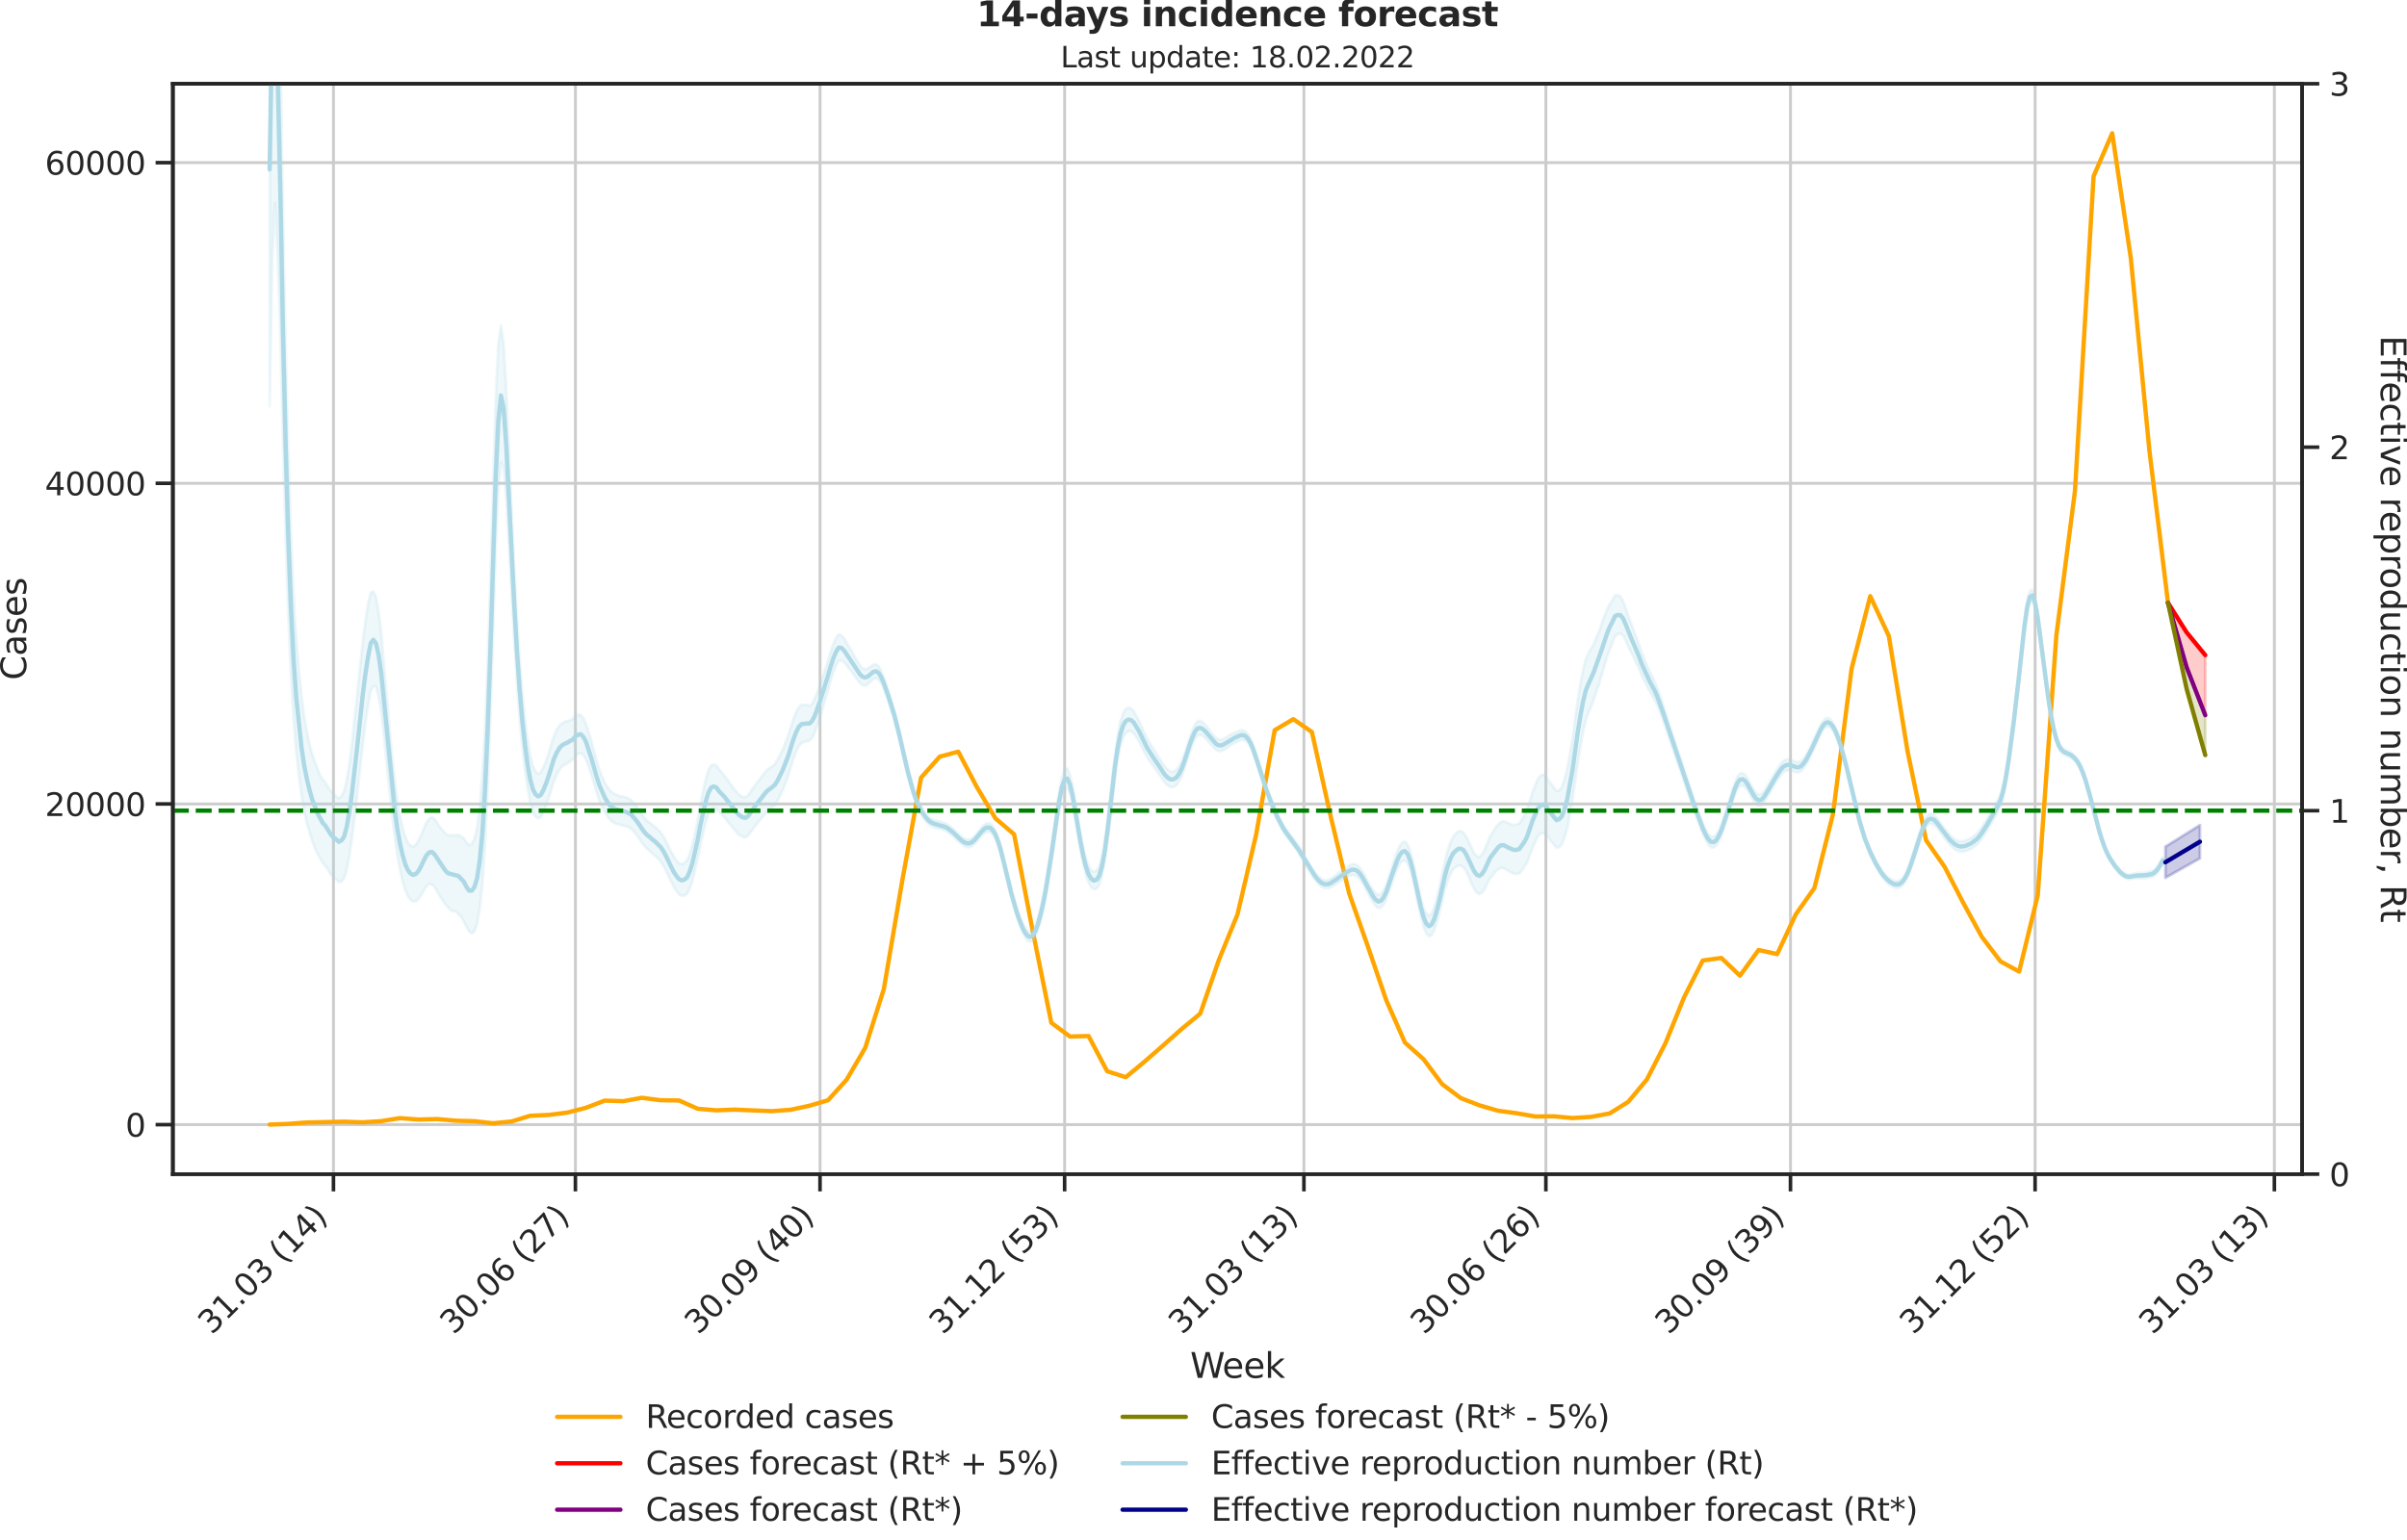 <?xml version="1.0" encoding="utf-8" standalone="no"?>
<!DOCTYPE svg PUBLIC "-//W3C//DTD SVG 1.1//EN"
  "http://www.w3.org/Graphics/SVG/1.1/DTD/svg11.dtd">
<svg xmlns:xlink="http://www.w3.org/1999/xlink" width="836.966pt" height="535.652pt" viewBox="0 0 836.966 535.652" xmlns="http://www.w3.org/2000/svg" version="1.1">
 <defs>
  <style type="text/css">*{stroke-linejoin: round; stroke-linecap: butt}</style>
 </defs>
 <g id="figure_1">
  <g id="patch_1">
   <path d="M -0 535.652 
L 836.966 535.652 
L 836.966 0 
L -0 0 
L -0 535.652 
z
" style="fill: none"/>
  </g>
  <g id="axes_1">
   <g id="patch_2">
    <path d="M 60.108 408.402 
L 800.467 408.402 
L 800.467 29.118 
L 60.108 29.118 
L 60.108 408.402 
z
" style="fill: none"/>
   </g>
   <g id="matplotlib.axis_1">
    <g id="xtick_1">
     <g id="line2d_1">
      <path d="M 115.949 408.402 
L 115.949 29.118 
" clip-path="url(#p1ff00c3b62)" style="fill: none; stroke: #cccccc; stroke-linecap: round"/>
     </g>
     <g id="line2d_2">
      <defs>
       <path id="mec5fc9fed5" d="M 0 0 
L 0 6 
" style="stroke: #262626; stroke-width: 1.25"/>
      </defs>
      <g>
       <use xlink:href="#mec5fc9fed5" x="115.949" y="408.402" style="fill: #262626; stroke: #262626; stroke-width: 1.25"/>
      </g>
     </g>
     <g id="text_1">
      <!-- 31.03 (14) -->
      <g style="fill: #262626" transform="translate(73.625 464.519)rotate(-45)scale(0.11 -0.11)">
       <defs>
        <path id="DejaVuSans-33" d="M 2597 2516 
Q 3050 2419 3304 2112 
Q 3559 1806 3559 1356 
Q 3559 666 3084 287 
Q 2609 -91 1734 -91 
Q 1441 -91 1130 -33 
Q 819 25 488 141 
L 488 750 
Q 750 597 1062 519 
Q 1375 441 1716 441 
Q 2309 441 2620 675 
Q 2931 909 2931 1356 
Q 2931 1769 2642 2001 
Q 2353 2234 1838 2234 
L 1294 2234 
L 1294 2753 
L 1863 2753 
Q 2328 2753 2575 2939 
Q 2822 3125 2822 3475 
Q 2822 3834 2567 4026 
Q 2313 4219 1838 4219 
Q 1578 4219 1281 4162 
Q 984 4106 628 3988 
L 628 4550 
Q 988 4650 1302 4700 
Q 1616 4750 1894 4750 
Q 2613 4750 3031 4423 
Q 3450 4097 3450 3541 
Q 3450 3153 3228 2886 
Q 3006 2619 2597 2516 
z
" transform="scale(0.016)"/>
        <path id="DejaVuSans-31" d="M 794 531 
L 1825 531 
L 1825 4091 
L 703 3866 
L 703 4441 
L 1819 4666 
L 2450 4666 
L 2450 531 
L 3481 531 
L 3481 0 
L 794 0 
L 794 531 
z
" transform="scale(0.016)"/>
        <path id="DejaVuSans-2e" d="M 684 794 
L 1344 794 
L 1344 0 
L 684 0 
L 684 794 
z
" transform="scale(0.016)"/>
        <path id="DejaVuSans-30" d="M 2034 4250 
Q 1547 4250 1301 3770 
Q 1056 3291 1056 2328 
Q 1056 1369 1301 889 
Q 1547 409 2034 409 
Q 2525 409 2770 889 
Q 3016 1369 3016 2328 
Q 3016 3291 2770 3770 
Q 2525 4250 2034 4250 
z
M 2034 4750 
Q 2819 4750 3233 4129 
Q 3647 3509 3647 2328 
Q 3647 1150 3233 529 
Q 2819 -91 2034 -91 
Q 1250 -91 836 529 
Q 422 1150 422 2328 
Q 422 3509 836 4129 
Q 1250 4750 2034 4750 
z
" transform="scale(0.016)"/>
        <path id="DejaVuSans-20" transform="scale(0.016)"/>
        <path id="DejaVuSans-28" d="M 1984 4856 
Q 1566 4138 1362 3434 
Q 1159 2731 1159 2009 
Q 1159 1288 1364 580 
Q 1569 -128 1984 -844 
L 1484 -844 
Q 1016 -109 783 600 
Q 550 1309 550 2009 
Q 550 2706 781 3412 
Q 1013 4119 1484 4856 
L 1984 4856 
z
" transform="scale(0.016)"/>
        <path id="DejaVuSans-34" d="M 2419 4116 
L 825 1625 
L 2419 1625 
L 2419 4116 
z
M 2253 4666 
L 3047 4666 
L 3047 1625 
L 3713 1625 
L 3713 1100 
L 3047 1100 
L 3047 0 
L 2419 0 
L 2419 1100 
L 313 1100 
L 313 1709 
L 2253 4666 
z
" transform="scale(0.016)"/>
        <path id="DejaVuSans-29" d="M 513 4856 
L 1013 4856 
Q 1481 4119 1714 3412 
Q 1947 2706 1947 2009 
Q 1947 1309 1714 600 
Q 1481 -109 1013 -844 
L 513 -844 
Q 928 -128 1133 580 
Q 1338 1288 1338 2009 
Q 1338 2731 1133 3434 
Q 928 4138 513 4856 
z
" transform="scale(0.016)"/>
       </defs>
       <use xlink:href="#DejaVuSans-33"/>
       <use xlink:href="#DejaVuSans-31" x="63.623"/>
       <use xlink:href="#DejaVuSans-2e" x="127.246"/>
       <use xlink:href="#DejaVuSans-30" x="159.033"/>
       <use xlink:href="#DejaVuSans-33" x="222.656"/>
       <use xlink:href="#DejaVuSans-20" x="286.279"/>
       <use xlink:href="#DejaVuSans-28" x="318.066"/>
       <use xlink:href="#DejaVuSans-31" x="357.08"/>
       <use xlink:href="#DejaVuSans-34" x="420.703"/>
       <use xlink:href="#DejaVuSans-29" x="484.326"/>
      </g>
     </g>
    </g>
    <g id="xtick_2">
     <g id="line2d_3">
      <path d="M 200.081 408.402 
L 200.081 29.118 
" clip-path="url(#p1ff00c3b62)" style="fill: none; stroke: #cccccc; stroke-linecap: round"/>
     </g>
     <g id="line2d_4">
      <g>
       <use xlink:href="#mec5fc9fed5" x="200.081" y="408.402" style="fill: #262626; stroke: #262626; stroke-width: 1.25"/>
      </g>
     </g>
     <g id="text_2">
      <!-- 30.06 (27) -->
      <g style="fill: #262626" transform="translate(157.756 464.519)rotate(-45)scale(0.11 -0.11)">
       <defs>
        <path id="DejaVuSans-36" d="M 2113 2584 
Q 1688 2584 1439 2293 
Q 1191 2003 1191 1497 
Q 1191 994 1439 701 
Q 1688 409 2113 409 
Q 2538 409 2786 701 
Q 3034 994 3034 1497 
Q 3034 2003 2786 2293 
Q 2538 2584 2113 2584 
z
M 3366 4563 
L 3366 3988 
Q 3128 4100 2886 4159 
Q 2644 4219 2406 4219 
Q 1781 4219 1451 3797 
Q 1122 3375 1075 2522 
Q 1259 2794 1537 2939 
Q 1816 3084 2150 3084 
Q 2853 3084 3261 2657 
Q 3669 2231 3669 1497 
Q 3669 778 3244 343 
Q 2819 -91 2113 -91 
Q 1303 -91 875 529 
Q 447 1150 447 2328 
Q 447 3434 972 4092 
Q 1497 4750 2381 4750 
Q 2619 4750 2861 4703 
Q 3103 4656 3366 4563 
z
" transform="scale(0.016)"/>
        <path id="DejaVuSans-32" d="M 1228 531 
L 3431 531 
L 3431 0 
L 469 0 
L 469 531 
Q 828 903 1448 1529 
Q 2069 2156 2228 2338 
Q 2531 2678 2651 2914 
Q 2772 3150 2772 3378 
Q 2772 3750 2511 3984 
Q 2250 4219 1831 4219 
Q 1534 4219 1204 4116 
Q 875 4013 500 3803 
L 500 4441 
Q 881 4594 1212 4672 
Q 1544 4750 1819 4750 
Q 2544 4750 2975 4387 
Q 3406 4025 3406 3419 
Q 3406 3131 3298 2873 
Q 3191 2616 2906 2266 
Q 2828 2175 2409 1742 
Q 1991 1309 1228 531 
z
" transform="scale(0.016)"/>
        <path id="DejaVuSans-37" d="M 525 4666 
L 3525 4666 
L 3525 4397 
L 1831 0 
L 1172 0 
L 2766 4134 
L 525 4134 
L 525 4666 
z
" transform="scale(0.016)"/>
       </defs>
       <use xlink:href="#DejaVuSans-33"/>
       <use xlink:href="#DejaVuSans-30" x="63.623"/>
       <use xlink:href="#DejaVuSans-2e" x="127.246"/>
       <use xlink:href="#DejaVuSans-30" x="159.033"/>
       <use xlink:href="#DejaVuSans-36" x="222.656"/>
       <use xlink:href="#DejaVuSans-20" x="286.279"/>
       <use xlink:href="#DejaVuSans-28" x="318.066"/>
       <use xlink:href="#DejaVuSans-32" x="357.08"/>
       <use xlink:href="#DejaVuSans-37" x="420.703"/>
       <use xlink:href="#DejaVuSans-29" x="484.326"/>
      </g>
     </g>
    </g>
    <g id="xtick_3">
     <g id="line2d_5">
      <path d="M 285.137 408.402 
L 285.137 29.118 
" clip-path="url(#p1ff00c3b62)" style="fill: none; stroke: #cccccc; stroke-linecap: round"/>
     </g>
     <g id="line2d_6">
      <g>
       <use xlink:href="#mec5fc9fed5" x="285.137" y="408.402" style="fill: #262626; stroke: #262626; stroke-width: 1.25"/>
      </g>
     </g>
     <g id="text_3">
      <!-- 30.09 (40) -->
      <g style="fill: #262626" transform="translate(242.813 464.519)rotate(-45)scale(0.11 -0.11)">
       <defs>
        <path id="DejaVuSans-39" d="M 703 97 
L 703 672 
Q 941 559 1184 500 
Q 1428 441 1663 441 
Q 2288 441 2617 861 
Q 2947 1281 2994 2138 
Q 2813 1869 2534 1725 
Q 2256 1581 1919 1581 
Q 1219 1581 811 2004 
Q 403 2428 403 3163 
Q 403 3881 828 4315 
Q 1253 4750 1959 4750 
Q 2769 4750 3195 4129 
Q 3622 3509 3622 2328 
Q 3622 1225 3098 567 
Q 2575 -91 1691 -91 
Q 1453 -91 1209 -44 
Q 966 3 703 97 
z
M 1959 2075 
Q 2384 2075 2632 2365 
Q 2881 2656 2881 3163 
Q 2881 3666 2632 3958 
Q 2384 4250 1959 4250 
Q 1534 4250 1286 3958 
Q 1038 3666 1038 3163 
Q 1038 2656 1286 2365 
Q 1534 2075 1959 2075 
z
" transform="scale(0.016)"/>
       </defs>
       <use xlink:href="#DejaVuSans-33"/>
       <use xlink:href="#DejaVuSans-30" x="63.623"/>
       <use xlink:href="#DejaVuSans-2e" x="127.246"/>
       <use xlink:href="#DejaVuSans-30" x="159.033"/>
       <use xlink:href="#DejaVuSans-39" x="222.656"/>
       <use xlink:href="#DejaVuSans-20" x="286.279"/>
       <use xlink:href="#DejaVuSans-28" x="318.066"/>
       <use xlink:href="#DejaVuSans-34" x="357.08"/>
       <use xlink:href="#DejaVuSans-30" x="420.703"/>
       <use xlink:href="#DejaVuSans-29" x="484.326"/>
      </g>
     </g>
    </g>
    <g id="xtick_4">
     <g id="line2d_7">
      <path d="M 370.193 408.402 
L 370.193 29.118 
" clip-path="url(#p1ff00c3b62)" style="fill: none; stroke: #cccccc; stroke-linecap: round"/>
     </g>
     <g id="line2d_8">
      <g>
       <use xlink:href="#mec5fc9fed5" x="370.193" y="408.402" style="fill: #262626; stroke: #262626; stroke-width: 1.25"/>
      </g>
     </g>
     <g id="text_4">
      <!-- 31.12 (53) -->
      <g style="fill: #262626" transform="translate(327.869 464.519)rotate(-45)scale(0.11 -0.11)">
       <defs>
        <path id="DejaVuSans-35" d="M 691 4666 
L 3169 4666 
L 3169 4134 
L 1269 4134 
L 1269 2991 
Q 1406 3038 1543 3061 
Q 1681 3084 1819 3084 
Q 2600 3084 3056 2656 
Q 3513 2228 3513 1497 
Q 3513 744 3044 326 
Q 2575 -91 1722 -91 
Q 1428 -91 1123 -41 
Q 819 9 494 109 
L 494 744 
Q 775 591 1075 516 
Q 1375 441 1709 441 
Q 2250 441 2565 725 
Q 2881 1009 2881 1497 
Q 2881 1984 2565 2268 
Q 2250 2553 1709 2553 
Q 1456 2553 1204 2497 
Q 953 2441 691 2322 
L 691 4666 
z
" transform="scale(0.016)"/>
       </defs>
       <use xlink:href="#DejaVuSans-33"/>
       <use xlink:href="#DejaVuSans-31" x="63.623"/>
       <use xlink:href="#DejaVuSans-2e" x="127.246"/>
       <use xlink:href="#DejaVuSans-31" x="159.033"/>
       <use xlink:href="#DejaVuSans-32" x="222.656"/>
       <use xlink:href="#DejaVuSans-20" x="286.279"/>
       <use xlink:href="#DejaVuSans-28" x="318.066"/>
       <use xlink:href="#DejaVuSans-35" x="357.08"/>
       <use xlink:href="#DejaVuSans-33" x="420.703"/>
       <use xlink:href="#DejaVuSans-29" x="484.326"/>
      </g>
     </g>
    </g>
    <g id="xtick_5">
     <g id="line2d_9">
      <path d="M 453.401 408.402 
L 453.401 29.118 
" clip-path="url(#p1ff00c3b62)" style="fill: none; stroke: #cccccc; stroke-linecap: round"/>
     </g>
     <g id="line2d_10">
      <g>
       <use xlink:href="#mec5fc9fed5" x="453.401" y="408.402" style="fill: #262626; stroke: #262626; stroke-width: 1.25"/>
      </g>
     </g>
     <g id="text_5">
      <!-- 31.03 (13) -->
      <g style="fill: #262626" transform="translate(411.076 464.519)rotate(-45)scale(0.11 -0.11)">
       <use xlink:href="#DejaVuSans-33"/>
       <use xlink:href="#DejaVuSans-31" x="63.623"/>
       <use xlink:href="#DejaVuSans-2e" x="127.246"/>
       <use xlink:href="#DejaVuSans-30" x="159.033"/>
       <use xlink:href="#DejaVuSans-33" x="222.656"/>
       <use xlink:href="#DejaVuSans-20" x="286.279"/>
       <use xlink:href="#DejaVuSans-28" x="318.066"/>
       <use xlink:href="#DejaVuSans-31" x="357.08"/>
       <use xlink:href="#DejaVuSans-33" x="420.703"/>
       <use xlink:href="#DejaVuSans-29" x="484.326"/>
      </g>
     </g>
    </g>
    <g id="xtick_6">
     <g id="line2d_11">
      <path d="M 537.532 408.402 
L 537.532 29.118 
" clip-path="url(#p1ff00c3b62)" style="fill: none; stroke: #cccccc; stroke-linecap: round"/>
     </g>
     <g id="line2d_12">
      <g>
       <use xlink:href="#mec5fc9fed5" x="537.532" y="408.402" style="fill: #262626; stroke: #262626; stroke-width: 1.25"/>
      </g>
     </g>
     <g id="text_6">
      <!-- 30.06 (26) -->
      <g style="fill: #262626" transform="translate(495.208 464.519)rotate(-45)scale(0.11 -0.11)">
       <use xlink:href="#DejaVuSans-33"/>
       <use xlink:href="#DejaVuSans-30" x="63.623"/>
       <use xlink:href="#DejaVuSans-2e" x="127.246"/>
       <use xlink:href="#DejaVuSans-30" x="159.033"/>
       <use xlink:href="#DejaVuSans-36" x="222.656"/>
       <use xlink:href="#DejaVuSans-20" x="286.279"/>
       <use xlink:href="#DejaVuSans-28" x="318.066"/>
       <use xlink:href="#DejaVuSans-32" x="357.08"/>
       <use xlink:href="#DejaVuSans-36" x="420.703"/>
       <use xlink:href="#DejaVuSans-29" x="484.326"/>
      </g>
     </g>
    </g>
    <g id="xtick_7">
     <g id="line2d_13">
      <path d="M 622.589 408.402 
L 622.589 29.118 
" clip-path="url(#p1ff00c3b62)" style="fill: none; stroke: #cccccc; stroke-linecap: round"/>
     </g>
     <g id="line2d_14">
      <g>
       <use xlink:href="#mec5fc9fed5" x="622.589" y="408.402" style="fill: #262626; stroke: #262626; stroke-width: 1.25"/>
      </g>
     </g>
     <g id="text_7">
      <!-- 30.09 (39) -->
      <g style="fill: #262626" transform="translate(580.265 464.519)rotate(-45)scale(0.11 -0.11)">
       <use xlink:href="#DejaVuSans-33"/>
       <use xlink:href="#DejaVuSans-30" x="63.623"/>
       <use xlink:href="#DejaVuSans-2e" x="127.246"/>
       <use xlink:href="#DejaVuSans-30" x="159.033"/>
       <use xlink:href="#DejaVuSans-39" x="222.656"/>
       <use xlink:href="#DejaVuSans-20" x="286.279"/>
       <use xlink:href="#DejaVuSans-28" x="318.066"/>
       <use xlink:href="#DejaVuSans-33" x="357.08"/>
       <use xlink:href="#DejaVuSans-39" x="420.703"/>
       <use xlink:href="#DejaVuSans-29" x="484.326"/>
      </g>
     </g>
    </g>
    <g id="xtick_8">
     <g id="line2d_15">
      <path d="M 707.645 408.402 
L 707.645 29.118 
" clip-path="url(#p1ff00c3b62)" style="fill: none; stroke: #cccccc; stroke-linecap: round"/>
     </g>
     <g id="line2d_16">
      <g>
       <use xlink:href="#mec5fc9fed5" x="707.645" y="408.402" style="fill: #262626; stroke: #262626; stroke-width: 1.25"/>
      </g>
     </g>
     <g id="text_8">
      <!-- 31.12 (52) -->
      <g style="fill: #262626" transform="translate(665.321 464.519)rotate(-45)scale(0.11 -0.11)">
       <use xlink:href="#DejaVuSans-33"/>
       <use xlink:href="#DejaVuSans-31" x="63.623"/>
       <use xlink:href="#DejaVuSans-2e" x="127.246"/>
       <use xlink:href="#DejaVuSans-31" x="159.033"/>
       <use xlink:href="#DejaVuSans-32" x="222.656"/>
       <use xlink:href="#DejaVuSans-20" x="286.279"/>
       <use xlink:href="#DejaVuSans-28" x="318.066"/>
       <use xlink:href="#DejaVuSans-35" x="357.08"/>
       <use xlink:href="#DejaVuSans-32" x="420.703"/>
       <use xlink:href="#DejaVuSans-29" x="484.326"/>
      </g>
     </g>
    </g>
    <g id="xtick_9">
     <g id="line2d_17">
      <path d="M 790.852 408.402 
L 790.852 29.118 
" clip-path="url(#p1ff00c3b62)" style="fill: none; stroke: #cccccc; stroke-linecap: round"/>
     </g>
     <g id="line2d_18">
      <g>
       <use xlink:href="#mec5fc9fed5" x="790.852" y="408.402" style="fill: #262626; stroke: #262626; stroke-width: 1.25"/>
      </g>
     </g>
     <g id="text_9">
      <!-- 31.03 (13) -->
      <g style="fill: #262626" transform="translate(748.528 464.519)rotate(-45)scale(0.11 -0.11)">
       <use xlink:href="#DejaVuSans-33"/>
       <use xlink:href="#DejaVuSans-31" x="63.623"/>
       <use xlink:href="#DejaVuSans-2e" x="127.246"/>
       <use xlink:href="#DejaVuSans-30" x="159.033"/>
       <use xlink:href="#DejaVuSans-33" x="222.656"/>
       <use xlink:href="#DejaVuSans-20" x="286.279"/>
       <use xlink:href="#DejaVuSans-28" x="318.066"/>
       <use xlink:href="#DejaVuSans-31" x="357.08"/>
       <use xlink:href="#DejaVuSans-33" x="420.703"/>
       <use xlink:href="#DejaVuSans-29" x="484.326"/>
      </g>
     </g>
    </g>
    <g id="text_10">
     <!-- Week -->
     <g style="fill: #262626" transform="translate(413.849 479.255)scale(0.12 -0.12)">
      <defs>
       <path id="DejaVuSans-57" d="M 213 4666 
L 850 4666 
L 1831 722 
L 2809 4666 
L 3519 4666 
L 4500 722 
L 5478 4666 
L 6119 4666 
L 4947 0 
L 4153 0 
L 3169 4050 
L 2175 0 
L 1381 0 
L 213 4666 
z
" transform="scale(0.016)"/>
       <path id="DejaVuSans-65" d="M 3597 1894 
L 3597 1613 
L 953 1613 
Q 991 1019 1311 708 
Q 1631 397 2203 397 
Q 2534 397 2845 478 
Q 3156 559 3463 722 
L 3463 178 
Q 3153 47 2828 -22 
Q 2503 -91 2169 -91 
Q 1331 -91 842 396 
Q 353 884 353 1716 
Q 353 2575 817 3079 
Q 1281 3584 2069 3584 
Q 2775 3584 3186 3129 
Q 3597 2675 3597 1894 
z
M 3022 2063 
Q 3016 2534 2758 2815 
Q 2500 3097 2075 3097 
Q 1594 3097 1305 2825 
Q 1016 2553 972 2059 
L 3022 2063 
z
" transform="scale(0.016)"/>
       <path id="DejaVuSans-6b" d="M 581 4863 
L 1159 4863 
L 1159 1991 
L 2875 3500 
L 3609 3500 
L 1753 1863 
L 3688 0 
L 2938 0 
L 1159 1709 
L 1159 0 
L 581 0 
L 581 4863 
z
" transform="scale(0.016)"/>
      </defs>
      <use xlink:href="#DejaVuSans-57"/>
      <use xlink:href="#DejaVuSans-65" x="93.002"/>
      <use xlink:href="#DejaVuSans-65" x="154.525"/>
      <use xlink:href="#DejaVuSans-6b" x="216.049"/>
     </g>
    </g>
   </g>
   <g id="matplotlib.axis_2">
    <g id="ytick_1">
     <g id="line2d_19">
      <path d="M 60.108 391.184 
L 800.467 391.184 
" clip-path="url(#p1ff00c3b62)" style="fill: none; stroke: #cccccc; stroke-linecap: round"/>
     </g>
     <g id="line2d_20">
      <defs>
       <path id="mb3e8ba9ceb" d="M 0 0 
L -6 0 
" style="stroke: #262626; stroke-width: 1.25"/>
      </defs>
      <g>
       <use xlink:href="#mb3e8ba9ceb" x="60.108" y="391.184" style="fill: #262626; stroke: #262626; stroke-width: 1.25"/>
      </g>
     </g>
     <g id="text_11">
      <!-- 0 -->
      <g style="fill: #262626" transform="translate(43.609 395.363)scale(0.11 -0.11)">
       <use xlink:href="#DejaVuSans-30"/>
      </g>
     </g>
    </g>
    <g id="ytick_2">
     <g id="line2d_21">
      <path d="M 60.108 279.646 
L 800.467 279.646 
" clip-path="url(#p1ff00c3b62)" style="fill: none; stroke: #cccccc; stroke-linecap: round"/>
     </g>
     <g id="line2d_22">
      <g>
       <use xlink:href="#mb3e8ba9ceb" x="60.108" y="279.646" style="fill: #262626; stroke: #262626; stroke-width: 1.25"/>
      </g>
     </g>
     <g id="text_12">
      <!-- 20000 -->
      <g style="fill: #262626" transform="translate(15.614 283.825)scale(0.11 -0.11)">
       <use xlink:href="#DejaVuSans-32"/>
       <use xlink:href="#DejaVuSans-30" x="63.623"/>
       <use xlink:href="#DejaVuSans-30" x="127.246"/>
       <use xlink:href="#DejaVuSans-30" x="190.869"/>
       <use xlink:href="#DejaVuSans-30" x="254.492"/>
      </g>
     </g>
    </g>
    <g id="ytick_3">
     <g id="line2d_23">
      <path d="M 60.108 168.108 
L 800.467 168.108 
" clip-path="url(#p1ff00c3b62)" style="fill: none; stroke: #cccccc; stroke-linecap: round"/>
     </g>
     <g id="line2d_24">
      <g>
       <use xlink:href="#mb3e8ba9ceb" x="60.108" y="168.108" style="fill: #262626; stroke: #262626; stroke-width: 1.25"/>
      </g>
     </g>
     <g id="text_13">
      <!-- 40000 -->
      <g style="fill: #262626" transform="translate(15.614 172.287)scale(0.11 -0.11)">
       <use xlink:href="#DejaVuSans-34"/>
       <use xlink:href="#DejaVuSans-30" x="63.623"/>
       <use xlink:href="#DejaVuSans-30" x="127.246"/>
       <use xlink:href="#DejaVuSans-30" x="190.869"/>
       <use xlink:href="#DejaVuSans-30" x="254.492"/>
      </g>
     </g>
    </g>
    <g id="ytick_4">
     <g id="line2d_25">
      <path d="M 60.108 56.57 
L 800.467 56.57 
" clip-path="url(#p1ff00c3b62)" style="fill: none; stroke: #cccccc; stroke-linecap: round"/>
     </g>
     <g id="line2d_26">
      <g>
       <use xlink:href="#mb3e8ba9ceb" x="60.108" y="56.57" style="fill: #262626; stroke: #262626; stroke-width: 1.25"/>
      </g>
     </g>
     <g id="text_14">
      <!-- 60000 -->
      <g style="fill: #262626" transform="translate(15.614 60.749)scale(0.11 -0.11)">
       <use xlink:href="#DejaVuSans-36"/>
       <use xlink:href="#DejaVuSans-30" x="63.623"/>
       <use xlink:href="#DejaVuSans-30" x="127.246"/>
       <use xlink:href="#DejaVuSans-30" x="190.869"/>
       <use xlink:href="#DejaVuSans-30" x="254.492"/>
      </g>
     </g>
    </g>
    <g id="text_15">
     <!-- Cases -->
     <g style="fill: #262626" transform="translate(9.118 236.57)rotate(-90)scale(0.12 -0.12)">
      <defs>
       <path id="DejaVuSans-43" d="M 4122 4306 
L 4122 3641 
Q 3803 3938 3442 4084 
Q 3081 4231 2675 4231 
Q 1875 4231 1450 3742 
Q 1025 3253 1025 2328 
Q 1025 1406 1450 917 
Q 1875 428 2675 428 
Q 3081 428 3442 575 
Q 3803 722 4122 1019 
L 4122 359 
Q 3791 134 3420 21 
Q 3050 -91 2638 -91 
Q 1578 -91 968 557 
Q 359 1206 359 2328 
Q 359 3453 968 4101 
Q 1578 4750 2638 4750 
Q 3056 4750 3426 4639 
Q 3797 4528 4122 4306 
z
" transform="scale(0.016)"/>
       <path id="DejaVuSans-61" d="M 2194 1759 
Q 1497 1759 1228 1600 
Q 959 1441 959 1056 
Q 959 750 1161 570 
Q 1363 391 1709 391 
Q 2188 391 2477 730 
Q 2766 1069 2766 1631 
L 2766 1759 
L 2194 1759 
z
M 3341 1997 
L 3341 0 
L 2766 0 
L 2766 531 
Q 2569 213 2275 61 
Q 1981 -91 1556 -91 
Q 1019 -91 701 211 
Q 384 513 384 1019 
Q 384 1609 779 1909 
Q 1175 2209 1959 2209 
L 2766 2209 
L 2766 2266 
Q 2766 2663 2505 2880 
Q 2244 3097 1772 3097 
Q 1472 3097 1187 3025 
Q 903 2953 641 2809 
L 641 3341 
Q 956 3463 1253 3523 
Q 1550 3584 1831 3584 
Q 2591 3584 2966 3190 
Q 3341 2797 3341 1997 
z
" transform="scale(0.016)"/>
       <path id="DejaVuSans-73" d="M 2834 3397 
L 2834 2853 
Q 2591 2978 2328 3040 
Q 2066 3103 1784 3103 
Q 1356 3103 1142 2972 
Q 928 2841 928 2578 
Q 928 2378 1081 2264 
Q 1234 2150 1697 2047 
L 1894 2003 
Q 2506 1872 2764 1633 
Q 3022 1394 3022 966 
Q 3022 478 2636 193 
Q 2250 -91 1575 -91 
Q 1294 -91 989 -36 
Q 684 19 347 128 
L 347 722 
Q 666 556 975 473 
Q 1284 391 1588 391 
Q 1994 391 2212 530 
Q 2431 669 2431 922 
Q 2431 1156 2273 1281 
Q 2116 1406 1581 1522 
L 1381 1569 
Q 847 1681 609 1914 
Q 372 2147 372 2553 
Q 372 3047 722 3315 
Q 1072 3584 1716 3584 
Q 2034 3584 2315 3537 
Q 2597 3491 2834 3397 
z
" transform="scale(0.016)"/>
      </defs>
      <use xlink:href="#DejaVuSans-43"/>
      <use xlink:href="#DejaVuSans-61" x="69.824"/>
      <use xlink:href="#DejaVuSans-73" x="131.104"/>
      <use xlink:href="#DejaVuSans-65" x="183.203"/>
      <use xlink:href="#DejaVuSans-73" x="244.727"/>
     </g>
    </g>
   </g>
   <g id="PolyCollection_1">
    <defs>
     <path id="m1916e099d0" d="M 753.871 -325.94 
L 753.871 -325.94 
L 760.343 -315.684 
L 766.815 -307.78 
L 766.815 -286.895 
L 766.815 -286.895 
L 760.343 -303.532 
L 753.871 -325.94 
z
" style="stroke: #ff0000; stroke-opacity: 0.2"/>
    </defs>
    <g clip-path="url(#p1ff00c3b62)">
     <use xlink:href="#m1916e099d0" x="0" y="535.652" style="fill: #ff0000; fill-opacity: 0.2; stroke: #ff0000; stroke-opacity: 0.2"/>
    </g>
   </g>
   <g id="PolyCollection_2">
    <defs>
     <path id="m8dc143824d" d="M 753.871 -325.94 
L 753.871 -325.94 
L 760.343 -303.532 
L 766.815 -286.895 
L 766.815 -273.005 
L 766.815 -273.005 
L 760.343 -296.031 
L 753.871 -325.94 
z
" style="stroke: #808000; stroke-opacity: 0.2"/>
    </defs>
    <g clip-path="url(#p1ff00c3b62)">
     <use xlink:href="#m8dc143824d" x="0" y="535.652" style="fill: #808000; fill-opacity: 0.2; stroke: #808000; stroke-opacity: 0.2"/>
    </g>
   </g>
   <g id="line2d_27">
    <path d="M 93.76 391.162 
L 100.232 390.922 
L 106.704 390.426 
L 113.175 390.298 
L 119.647 390.153 
L 126.119 390.381 
L 132.59 389.963 
L 139.062 388.92 
L 145.534 389.411 
L 152.005 389.249 
L 158.477 389.812 
L 164.949 389.98 
L 171.42 390.705 
L 177.892 390.08 
L 184.364 388.089 
L 190.835 387.805 
L 197.307 386.985 
L 203.779 385.317 
L 210.25 382.83 
L 216.722 383.025 
L 223.194 381.849 
L 229.665 382.685 
L 236.137 382.78 
L 242.609 385.663 
L 249.081 386.198 
L 255.552 385.959 
L 262.024 386.243 
L 268.496 386.494 
L 274.967 386.009 
L 281.439 384.615 
L 287.911 382.702 
L 294.382 375.563 
L 300.854 364.476 
L 307.326 344.037 
L 313.797 305.958 
L 320.269 270.494 
L 326.741 263.194 
L 333.212 261.454 
L 339.684 273.79 
L 346.156 284.682 
L 352.627 290.198 
L 359.099 323.832 
L 365.571 355.743 
L 372.042 360.534 
L 378.514 360.366 
L 384.986 372.613 
L 391.457 374.677 
L 397.929 369.312 
L 404.401 363.668 
L 410.872 357.924 
L 417.344 352.575 
L 423.816 333.926 
L 430.288 318.099 
L 436.759 290.426 
L 443.231 253.981 
L 449.703 250.144 
L 456.174 254.611 
L 462.646 283.706 
L 469.118 310.698 
L 475.589 329.074 
L 482.061 347.986 
L 488.533 362.658 
L 495.004 368.43 
L 501.476 377.108 
L 507.948 381.949 
L 514.419 384.464 
L 520.891 386.343 
L 527.363 387.219 
L 533.834 388.34 
L 540.306 388.29 
L 546.778 388.887 
L 553.249 388.485 
L 559.721 387.286 
L 566.193 383.237 
L 572.664 375.463 
L 579.136 362.803 
L 585.608 346.853 
L 592.079 334.093 
L 598.551 333.201 
L 605.023 339.375 
L 611.494 330.435 
L 617.966 331.863 
L 624.438 318.037 
L 630.91 308.869 
L 637.381 283.115 
L 643.853 232.499 
L 650.325 207.358 
L 656.796 221.25 
L 663.268 261.17 
L 669.74 292.272 
L 676.211 301.547 
L 682.683 314.078 
L 689.155 325.923 
L 695.626 334.406 
L 702.098 337.953 
L 708.57 311.423 
L 715.041 220.994 
L 721.513 170.74 
L 727.985 61.299 
L 734.456 46.358 
L 740.928 89.791 
L 747.4 156.787 
L 753.871 209.711 
" clip-path="url(#p1ff00c3b62)" style="fill: none; stroke: #ffa500; stroke-width: 1.5; stroke-linecap: round"/>
   </g>
   <g id="line2d_28">
    <path d="M 753.871 209.711 
L 760.343 219.968 
L 766.815 227.871 
" clip-path="url(#p1ff00c3b62)" style="fill: none; stroke: #ff0000; stroke-width: 1.5; stroke-linecap: round"/>
   </g>
   <g id="line2d_29">
    <path d="M 753.871 209.711 
L 760.343 232.12 
L 766.815 248.757 
" clip-path="url(#p1ff00c3b62)" style="fill: none; stroke: #800080; stroke-width: 1.5; stroke-linecap: round"/>
   </g>
   <g id="line2d_30">
    <path d="M 753.871 209.711 
L 760.343 239.621 
L 766.815 262.647 
" clip-path="url(#p1ff00c3b62)" style="fill: none; stroke: #808000; stroke-width: 1.5; stroke-linecap: round"/>
   </g>
   <g id="patch_3">
    <path d="M 60.108 408.402 
L 60.108 29.118 
" style="fill: none; stroke: #262626; stroke-width: 1.25; stroke-linejoin: miter; stroke-linecap: square"/>
   </g>
   <g id="patch_4">
    <path d="M 800.467 408.402 
L 800.467 29.118 
" style="fill: none; stroke: #262626; stroke-width: 1.25; stroke-linejoin: miter; stroke-linecap: square"/>
   </g>
   <g id="patch_5">
    <path d="M 60.108 408.402 
L 800.467 408.402 
" style="fill: none; stroke: #262626; stroke-width: 1.25; stroke-linejoin: miter; stroke-linecap: square"/>
   </g>
   <g id="patch_6">
    <path d="M 60.108 29.118 
L 800.467 29.118 
" style="fill: none; stroke: #262626; stroke-width: 1.25; stroke-linejoin: miter; stroke-linecap: square"/>
   </g>
   <g id="text_16">
    <!-- Last update: 18.02.2022 -->
    <g style="fill: #262626" transform="translate(368.789 23.429)scale(0.1 -0.1)">
     <defs>
      <path id="DejaVuSans-4c" d="M 628 4666 
L 1259 4666 
L 1259 531 
L 3531 531 
L 3531 0 
L 628 0 
L 628 4666 
z
" transform="scale(0.016)"/>
      <path id="DejaVuSans-74" d="M 1172 4494 
L 1172 3500 
L 2356 3500 
L 2356 3053 
L 1172 3053 
L 1172 1153 
Q 1172 725 1289 603 
Q 1406 481 1766 481 
L 2356 481 
L 2356 0 
L 1766 0 
Q 1100 0 847 248 
Q 594 497 594 1153 
L 594 3053 
L 172 3053 
L 172 3500 
L 594 3500 
L 594 4494 
L 1172 4494 
z
" transform="scale(0.016)"/>
      <path id="DejaVuSans-75" d="M 544 1381 
L 544 3500 
L 1119 3500 
L 1119 1403 
Q 1119 906 1312 657 
Q 1506 409 1894 409 
Q 2359 409 2629 706 
Q 2900 1003 2900 1516 
L 2900 3500 
L 3475 3500 
L 3475 0 
L 2900 0 
L 2900 538 
Q 2691 219 2414 64 
Q 2138 -91 1772 -91 
Q 1169 -91 856 284 
Q 544 659 544 1381 
z
M 1991 3584 
L 1991 3584 
z
" transform="scale(0.016)"/>
      <path id="DejaVuSans-70" d="M 1159 525 
L 1159 -1331 
L 581 -1331 
L 581 3500 
L 1159 3500 
L 1159 2969 
Q 1341 3281 1617 3432 
Q 1894 3584 2278 3584 
Q 2916 3584 3314 3078 
Q 3713 2572 3713 1747 
Q 3713 922 3314 415 
Q 2916 -91 2278 -91 
Q 1894 -91 1617 61 
Q 1341 213 1159 525 
z
M 3116 1747 
Q 3116 2381 2855 2742 
Q 2594 3103 2138 3103 
Q 1681 3103 1420 2742 
Q 1159 2381 1159 1747 
Q 1159 1113 1420 752 
Q 1681 391 2138 391 
Q 2594 391 2855 752 
Q 3116 1113 3116 1747 
z
" transform="scale(0.016)"/>
      <path id="DejaVuSans-64" d="M 2906 2969 
L 2906 4863 
L 3481 4863 
L 3481 0 
L 2906 0 
L 2906 525 
Q 2725 213 2448 61 
Q 2172 -91 1784 -91 
Q 1150 -91 751 415 
Q 353 922 353 1747 
Q 353 2572 751 3078 
Q 1150 3584 1784 3584 
Q 2172 3584 2448 3432 
Q 2725 3281 2906 2969 
z
M 947 1747 
Q 947 1113 1208 752 
Q 1469 391 1925 391 
Q 2381 391 2643 752 
Q 2906 1113 2906 1747 
Q 2906 2381 2643 2742 
Q 2381 3103 1925 3103 
Q 1469 3103 1208 2742 
Q 947 2381 947 1747 
z
" transform="scale(0.016)"/>
      <path id="DejaVuSans-3a" d="M 750 794 
L 1409 794 
L 1409 0 
L 750 0 
L 750 794 
z
M 750 3309 
L 1409 3309 
L 1409 2516 
L 750 2516 
L 750 3309 
z
" transform="scale(0.016)"/>
      <path id="DejaVuSans-38" d="M 2034 2216 
Q 1584 2216 1326 1975 
Q 1069 1734 1069 1313 
Q 1069 891 1326 650 
Q 1584 409 2034 409 
Q 2484 409 2743 651 
Q 3003 894 3003 1313 
Q 3003 1734 2745 1975 
Q 2488 2216 2034 2216 
z
M 1403 2484 
Q 997 2584 770 2862 
Q 544 3141 544 3541 
Q 544 4100 942 4425 
Q 1341 4750 2034 4750 
Q 2731 4750 3128 4425 
Q 3525 4100 3525 3541 
Q 3525 3141 3298 2862 
Q 3072 2584 2669 2484 
Q 3125 2378 3379 2068 
Q 3634 1759 3634 1313 
Q 3634 634 3220 271 
Q 2806 -91 2034 -91 
Q 1263 -91 848 271 
Q 434 634 434 1313 
Q 434 1759 690 2068 
Q 947 2378 1403 2484 
z
M 1172 3481 
Q 1172 3119 1398 2916 
Q 1625 2713 2034 2713 
Q 2441 2713 2670 2916 
Q 2900 3119 2900 3481 
Q 2900 3844 2670 4047 
Q 2441 4250 2034 4250 
Q 1625 4250 1398 4047 
Q 1172 3844 1172 3481 
z
" transform="scale(0.016)"/>
     </defs>
     <use xlink:href="#DejaVuSans-4c"/>
     <use xlink:href="#DejaVuSans-61" x="55.713"/>
     <use xlink:href="#DejaVuSans-73" x="116.992"/>
     <use xlink:href="#DejaVuSans-74" x="169.092"/>
     <use xlink:href="#DejaVuSans-20" x="208.301"/>
     <use xlink:href="#DejaVuSans-75" x="240.088"/>
     <use xlink:href="#DejaVuSans-70" x="303.467"/>
     <use xlink:href="#DejaVuSans-64" x="366.943"/>
     <use xlink:href="#DejaVuSans-61" x="430.42"/>
     <use xlink:href="#DejaVuSans-74" x="491.699"/>
     <use xlink:href="#DejaVuSans-65" x="530.908"/>
     <use xlink:href="#DejaVuSans-3a" x="592.432"/>
     <use xlink:href="#DejaVuSans-20" x="626.123"/>
     <use xlink:href="#DejaVuSans-31" x="657.91"/>
     <use xlink:href="#DejaVuSans-38" x="721.533"/>
     <use xlink:href="#DejaVuSans-2e" x="785.156"/>
     <use xlink:href="#DejaVuSans-30" x="816.943"/>
     <use xlink:href="#DejaVuSans-32" x="880.566"/>
     <use xlink:href="#DejaVuSans-2e" x="944.189"/>
     <use xlink:href="#DejaVuSans-32" x="975.977"/>
     <use xlink:href="#DejaVuSans-30" x="1039.6"/>
     <use xlink:href="#DejaVuSans-32" x="1103.223"/>
     <use xlink:href="#DejaVuSans-32" x="1166.846"/>
    </g>
   </g>
   <g id="text_17">
    <!-- 14-days incidence forecast -->
    <g style="fill: #262626" transform="translate(339.623 9.118)scale(0.12 -0.12)">
     <defs>
      <path id="DejaVuSans-Bold-31" d="M 750 831 
L 1813 831 
L 1813 3847 
L 722 3622 
L 722 4441 
L 1806 4666 
L 2950 4666 
L 2950 831 
L 4013 831 
L 4013 0 
L 750 0 
L 750 831 
z
" transform="scale(0.016)"/>
      <path id="DejaVuSans-Bold-34" d="M 2356 3675 
L 1038 1722 
L 2356 1722 
L 2356 3675 
z
M 2156 4666 
L 3494 4666 
L 3494 1722 
L 4159 1722 
L 4159 850 
L 3494 850 
L 3494 0 
L 2356 0 
L 2356 850 
L 288 850 
L 288 1881 
L 2156 4666 
z
" transform="scale(0.016)"/>
      <path id="DejaVuSans-Bold-2d" d="M 347 2297 
L 2309 2297 
L 2309 1388 
L 347 1388 
L 347 2297 
z
" transform="scale(0.016)"/>
      <path id="DejaVuSans-Bold-64" d="M 2919 2988 
L 2919 4863 
L 4044 4863 
L 4044 0 
L 2919 0 
L 2919 506 
Q 2688 197 2409 53 
Q 2131 -91 1766 -91 
Q 1119 -91 703 423 
Q 288 938 288 1747 
Q 288 2556 703 3070 
Q 1119 3584 1766 3584 
Q 2128 3584 2408 3439 
Q 2688 3294 2919 2988 
z
M 2181 722 
Q 2541 722 2730 984 
Q 2919 1247 2919 1747 
Q 2919 2247 2730 2509 
Q 2541 2772 2181 2772 
Q 1825 2772 1636 2509 
Q 1447 2247 1447 1747 
Q 1447 1247 1636 984 
Q 1825 722 2181 722 
z
" transform="scale(0.016)"/>
      <path id="DejaVuSans-Bold-61" d="M 2106 1575 
Q 1756 1575 1579 1456 
Q 1403 1338 1403 1106 
Q 1403 894 1545 773 
Q 1688 653 1941 653 
Q 2256 653 2472 879 
Q 2688 1106 2688 1447 
L 2688 1575 
L 2106 1575 
z
M 3816 1997 
L 3816 0 
L 2688 0 
L 2688 519 
Q 2463 200 2181 54 
Q 1900 -91 1497 -91 
Q 953 -91 614 226 
Q 275 544 275 1050 
Q 275 1666 698 1953 
Q 1122 2241 2028 2241 
L 2688 2241 
L 2688 2328 
Q 2688 2594 2478 2717 
Q 2269 2841 1825 2841 
Q 1466 2841 1156 2769 
Q 847 2697 581 2553 
L 581 3406 
Q 941 3494 1303 3539 
Q 1666 3584 2028 3584 
Q 2975 3584 3395 3211 
Q 3816 2838 3816 1997 
z
" transform="scale(0.016)"/>
      <path id="DejaVuSans-Bold-79" d="M 78 3500 
L 1197 3500 
L 2138 1125 
L 2938 3500 
L 4056 3500 
L 2584 -331 
Q 2363 -916 2067 -1148 
Q 1772 -1381 1288 -1381 
L 641 -1381 
L 641 -647 
L 991 -647 
Q 1275 -647 1404 -556 
Q 1534 -466 1606 -231 
L 1638 -134 
L 78 3500 
z
" transform="scale(0.016)"/>
      <path id="DejaVuSans-Bold-73" d="M 3272 3391 
L 3272 2541 
Q 2913 2691 2578 2766 
Q 2244 2841 1947 2841 
Q 1628 2841 1473 2761 
Q 1319 2681 1319 2516 
Q 1319 2381 1436 2309 
Q 1553 2238 1856 2203 
L 2053 2175 
Q 2913 2066 3209 1816 
Q 3506 1566 3506 1031 
Q 3506 472 3093 190 
Q 2681 -91 1863 -91 
Q 1516 -91 1145 -36 
Q 775 19 384 128 
L 384 978 
Q 719 816 1070 734 
Q 1422 653 1784 653 
Q 2113 653 2278 743 
Q 2444 834 2444 1013 
Q 2444 1163 2330 1236 
Q 2216 1309 1875 1350 
L 1678 1375 
Q 931 1469 631 1722 
Q 331 1975 331 2491 
Q 331 3047 712 3315 
Q 1094 3584 1881 3584 
Q 2191 3584 2531 3537 
Q 2872 3491 3272 3391 
z
" transform="scale(0.016)"/>
      <path id="DejaVuSans-Bold-20" transform="scale(0.016)"/>
      <path id="DejaVuSans-Bold-69" d="M 538 3500 
L 1656 3500 
L 1656 0 
L 538 0 
L 538 3500 
z
M 538 4863 
L 1656 4863 
L 1656 3950 
L 538 3950 
L 538 4863 
z
" transform="scale(0.016)"/>
      <path id="DejaVuSans-Bold-6e" d="M 4056 2131 
L 4056 0 
L 2931 0 
L 2931 347 
L 2931 1631 
Q 2931 2084 2911 2256 
Q 2891 2428 2841 2509 
Q 2775 2619 2662 2680 
Q 2550 2741 2406 2741 
Q 2056 2741 1856 2470 
Q 1656 2200 1656 1722 
L 1656 0 
L 538 0 
L 538 3500 
L 1656 3500 
L 1656 2988 
Q 1909 3294 2193 3439 
Q 2478 3584 2822 3584 
Q 3428 3584 3742 3212 
Q 4056 2841 4056 2131 
z
" transform="scale(0.016)"/>
      <path id="DejaVuSans-Bold-63" d="M 3366 3391 
L 3366 2478 
Q 3138 2634 2908 2709 
Q 2678 2784 2431 2784 
Q 1963 2784 1702 2511 
Q 1441 2238 1441 1747 
Q 1441 1256 1702 982 
Q 1963 709 2431 709 
Q 2694 709 2930 787 
Q 3166 866 3366 1019 
L 3366 103 
Q 3103 6 2833 -42 
Q 2563 -91 2291 -91 
Q 1344 -91 809 395 
Q 275 881 275 1747 
Q 275 2613 809 3098 
Q 1344 3584 2291 3584 
Q 2566 3584 2833 3536 
Q 3100 3488 3366 3391 
z
" transform="scale(0.016)"/>
      <path id="DejaVuSans-Bold-65" d="M 4031 1759 
L 4031 1441 
L 1416 1441 
Q 1456 1047 1700 850 
Q 1944 653 2381 653 
Q 2734 653 3104 758 
Q 3475 863 3866 1075 
L 3866 213 
Q 3469 63 3072 -14 
Q 2675 -91 2278 -91 
Q 1328 -91 801 392 
Q 275 875 275 1747 
Q 275 2603 792 3093 
Q 1309 3584 2216 3584 
Q 3041 3584 3536 3087 
Q 4031 2591 4031 1759 
z
M 2881 2131 
Q 2881 2450 2695 2645 
Q 2509 2841 2209 2841 
Q 1884 2841 1681 2658 
Q 1478 2475 1428 2131 
L 2881 2131 
z
" transform="scale(0.016)"/>
      <path id="DejaVuSans-Bold-66" d="M 2841 4863 
L 2841 4128 
L 2222 4128 
Q 1984 4128 1890 4042 
Q 1797 3956 1797 3744 
L 1797 3500 
L 2753 3500 
L 2753 2700 
L 1797 2700 
L 1797 0 
L 678 0 
L 678 2700 
L 122 2700 
L 122 3500 
L 678 3500 
L 678 3744 
Q 678 4316 997 4589 
Q 1316 4863 1984 4863 
L 2841 4863 
z
" transform="scale(0.016)"/>
      <path id="DejaVuSans-Bold-6f" d="M 2203 2784 
Q 1831 2784 1636 2517 
Q 1441 2250 1441 1747 
Q 1441 1244 1636 976 
Q 1831 709 2203 709 
Q 2569 709 2762 976 
Q 2956 1244 2956 1747 
Q 2956 2250 2762 2517 
Q 2569 2784 2203 2784 
z
M 2203 3584 
Q 3106 3584 3614 3096 
Q 4122 2609 4122 1747 
Q 4122 884 3614 396 
Q 3106 -91 2203 -91 
Q 1297 -91 786 396 
Q 275 884 275 1747 
Q 275 2609 786 3096 
Q 1297 3584 2203 3584 
z
" transform="scale(0.016)"/>
      <path id="DejaVuSans-Bold-72" d="M 3138 2547 
Q 2991 2616 2845 2648 
Q 2700 2681 2553 2681 
Q 2122 2681 1889 2404 
Q 1656 2128 1656 1613 
L 1656 0 
L 538 0 
L 538 3500 
L 1656 3500 
L 1656 2925 
Q 1872 3269 2151 3426 
Q 2431 3584 2822 3584 
Q 2878 3584 2943 3579 
Q 3009 3575 3134 3559 
L 3138 2547 
z
" transform="scale(0.016)"/>
      <path id="DejaVuSans-Bold-74" d="M 1759 4494 
L 1759 3500 
L 2913 3500 
L 2913 2700 
L 1759 2700 
L 1759 1216 
Q 1759 972 1856 886 
Q 1953 800 2241 800 
L 2816 800 
L 2816 0 
L 1856 0 
Q 1194 0 917 276 
Q 641 553 641 1216 
L 641 2700 
L 84 2700 
L 84 3500 
L 641 3500 
L 641 4494 
L 1759 4494 
z
" transform="scale(0.016)"/>
     </defs>
     <use xlink:href="#DejaVuSans-Bold-31"/>
     <use xlink:href="#DejaVuSans-Bold-34" x="69.58"/>
     <use xlink:href="#DejaVuSans-Bold-2d" x="139.16"/>
     <use xlink:href="#DejaVuSans-Bold-64" x="180.664"/>
     <use xlink:href="#DejaVuSans-Bold-61" x="252.246"/>
     <use xlink:href="#DejaVuSans-Bold-79" x="316.602"/>
     <use xlink:href="#DejaVuSans-Bold-73" x="381.787"/>
     <use xlink:href="#DejaVuSans-Bold-20" x="441.309"/>
     <use xlink:href="#DejaVuSans-Bold-69" x="476.123"/>
     <use xlink:href="#DejaVuSans-Bold-6e" x="510.4"/>
     <use xlink:href="#DejaVuSans-Bold-63" x="581.592"/>
     <use xlink:href="#DejaVuSans-Bold-69" x="640.869"/>
     <use xlink:href="#DejaVuSans-Bold-64" x="675.146"/>
     <use xlink:href="#DejaVuSans-Bold-65" x="746.729"/>
     <use xlink:href="#DejaVuSans-Bold-6e" x="814.551"/>
     <use xlink:href="#DejaVuSans-Bold-63" x="885.742"/>
     <use xlink:href="#DejaVuSans-Bold-65" x="945.02"/>
     <use xlink:href="#DejaVuSans-Bold-20" x="1012.842"/>
     <use xlink:href="#DejaVuSans-Bold-66" x="1047.656"/>
     <use xlink:href="#DejaVuSans-Bold-6f" x="1091.162"/>
     <use xlink:href="#DejaVuSans-Bold-72" x="1159.863"/>
     <use xlink:href="#DejaVuSans-Bold-65" x="1209.18"/>
     <use xlink:href="#DejaVuSans-Bold-63" x="1277.002"/>
     <use xlink:href="#DejaVuSans-Bold-61" x="1336.279"/>
     <use xlink:href="#DejaVuSans-Bold-73" x="1403.76"/>
     <use xlink:href="#DejaVuSans-Bold-74" x="1463.281"/>
    </g>
   </g>
  </g>
  <g id="axes_2">
   <g id="matplotlib.axis_3">
    <g id="ytick_5">
     <g id="line2d_31">
      <defs>
       <path id="m9cb80355aa" d="M 0 0 
L 6 0 
" style="stroke: #262626; stroke-width: 1.25"/>
      </defs>
      <g>
       <use xlink:href="#m9cb80355aa" x="800.467" y="408.402" style="fill: #262626; stroke: #262626; stroke-width: 1.25"/>
      </g>
     </g>
     <g id="text_18">
      <!-- 0 -->
      <g style="fill: #262626" transform="translate(809.967 412.581)scale(0.11 -0.11)">
       <use xlink:href="#DejaVuSans-30"/>
      </g>
     </g>
    </g>
    <g id="ytick_6">
     <g id="line2d_32">
      <g>
       <use xlink:href="#m9cb80355aa" x="800.467" y="281.974" style="fill: #262626; stroke: #262626; stroke-width: 1.25"/>
      </g>
     </g>
     <g id="text_19">
      <!-- 1 -->
      <g style="fill: #262626" transform="translate(809.967 286.153)scale(0.11 -0.11)">
       <use xlink:href="#DejaVuSans-31"/>
      </g>
     </g>
    </g>
    <g id="ytick_7">
     <g id="line2d_33">
      <g>
       <use xlink:href="#m9cb80355aa" x="800.467" y="155.546" style="fill: #262626; stroke: #262626; stroke-width: 1.25"/>
      </g>
     </g>
     <g id="text_20">
      <!-- 2 -->
      <g style="fill: #262626" transform="translate(809.967 159.725)scale(0.11 -0.11)">
       <use xlink:href="#DejaVuSans-32"/>
      </g>
     </g>
    </g>
    <g id="ytick_8">
     <g id="line2d_34">
      <g>
       <use xlink:href="#m9cb80355aa" x="800.467" y="29.118" style="fill: #262626; stroke: #262626; stroke-width: 1.25"/>
      </g>
     </g>
     <g id="text_21">
      <!-- 3 -->
      <g style="fill: #262626" transform="translate(809.967 33.297)scale(0.11 -0.11)">
       <use xlink:href="#DejaVuSans-33"/>
      </g>
     </g>
    </g>
    <g id="text_22">
     <!-- Effective reproduction number, Rt -->
     <g style="fill: #262626" transform="translate(827.848 116.687)rotate(-270)scale(0.12 -0.12)">
      <defs>
       <path id="DejaVuSans-45" d="M 628 4666 
L 3578 4666 
L 3578 4134 
L 1259 4134 
L 1259 2753 
L 3481 2753 
L 3481 2222 
L 1259 2222 
L 1259 531 
L 3634 531 
L 3634 0 
L 628 0 
L 628 4666 
z
" transform="scale(0.016)"/>
       <path id="DejaVuSans-66" d="M 2375 4863 
L 2375 4384 
L 1825 4384 
Q 1516 4384 1395 4259 
Q 1275 4134 1275 3809 
L 1275 3500 
L 2222 3500 
L 2222 3053 
L 1275 3053 
L 1275 0 
L 697 0 
L 697 3053 
L 147 3053 
L 147 3500 
L 697 3500 
L 697 3744 
Q 697 4328 969 4595 
Q 1241 4863 1831 4863 
L 2375 4863 
z
" transform="scale(0.016)"/>
       <path id="DejaVuSans-63" d="M 3122 3366 
L 3122 2828 
Q 2878 2963 2633 3030 
Q 2388 3097 2138 3097 
Q 1578 3097 1268 2742 
Q 959 2388 959 1747 
Q 959 1106 1268 751 
Q 1578 397 2138 397 
Q 2388 397 2633 464 
Q 2878 531 3122 666 
L 3122 134 
Q 2881 22 2623 -34 
Q 2366 -91 2075 -91 
Q 1284 -91 818 406 
Q 353 903 353 1747 
Q 353 2603 823 3093 
Q 1294 3584 2113 3584 
Q 2378 3584 2631 3529 
Q 2884 3475 3122 3366 
z
" transform="scale(0.016)"/>
       <path id="DejaVuSans-69" d="M 603 3500 
L 1178 3500 
L 1178 0 
L 603 0 
L 603 3500 
z
M 603 4863 
L 1178 4863 
L 1178 4134 
L 603 4134 
L 603 4863 
z
" transform="scale(0.016)"/>
       <path id="DejaVuSans-76" d="M 191 3500 
L 800 3500 
L 1894 563 
L 2988 3500 
L 3597 3500 
L 2284 0 
L 1503 0 
L 191 3500 
z
" transform="scale(0.016)"/>
       <path id="DejaVuSans-72" d="M 2631 2963 
Q 2534 3019 2420 3045 
Q 2306 3072 2169 3072 
Q 1681 3072 1420 2755 
Q 1159 2438 1159 1844 
L 1159 0 
L 581 0 
L 581 3500 
L 1159 3500 
L 1159 2956 
Q 1341 3275 1631 3429 
Q 1922 3584 2338 3584 
Q 2397 3584 2469 3576 
Q 2541 3569 2628 3553 
L 2631 2963 
z
" transform="scale(0.016)"/>
       <path id="DejaVuSans-6f" d="M 1959 3097 
Q 1497 3097 1228 2736 
Q 959 2375 959 1747 
Q 959 1119 1226 758 
Q 1494 397 1959 397 
Q 2419 397 2687 759 
Q 2956 1122 2956 1747 
Q 2956 2369 2687 2733 
Q 2419 3097 1959 3097 
z
M 1959 3584 
Q 2709 3584 3137 3096 
Q 3566 2609 3566 1747 
Q 3566 888 3137 398 
Q 2709 -91 1959 -91 
Q 1206 -91 779 398 
Q 353 888 353 1747 
Q 353 2609 779 3096 
Q 1206 3584 1959 3584 
z
" transform="scale(0.016)"/>
       <path id="DejaVuSans-6e" d="M 3513 2113 
L 3513 0 
L 2938 0 
L 2938 2094 
Q 2938 2591 2744 2837 
Q 2550 3084 2163 3084 
Q 1697 3084 1428 2787 
Q 1159 2491 1159 1978 
L 1159 0 
L 581 0 
L 581 3500 
L 1159 3500 
L 1159 2956 
Q 1366 3272 1645 3428 
Q 1925 3584 2291 3584 
Q 2894 3584 3203 3211 
Q 3513 2838 3513 2113 
z
" transform="scale(0.016)"/>
       <path id="DejaVuSans-6d" d="M 3328 2828 
Q 3544 3216 3844 3400 
Q 4144 3584 4550 3584 
Q 5097 3584 5394 3201 
Q 5691 2819 5691 2113 
L 5691 0 
L 5113 0 
L 5113 2094 
Q 5113 2597 4934 2840 
Q 4756 3084 4391 3084 
Q 3944 3084 3684 2787 
Q 3425 2491 3425 1978 
L 3425 0 
L 2847 0 
L 2847 2094 
Q 2847 2600 2669 2842 
Q 2491 3084 2119 3084 
Q 1678 3084 1418 2786 
Q 1159 2488 1159 1978 
L 1159 0 
L 581 0 
L 581 3500 
L 1159 3500 
L 1159 2956 
Q 1356 3278 1631 3431 
Q 1906 3584 2284 3584 
Q 2666 3584 2933 3390 
Q 3200 3197 3328 2828 
z
" transform="scale(0.016)"/>
       <path id="DejaVuSans-62" d="M 3116 1747 
Q 3116 2381 2855 2742 
Q 2594 3103 2138 3103 
Q 1681 3103 1420 2742 
Q 1159 2381 1159 1747 
Q 1159 1113 1420 752 
Q 1681 391 2138 391 
Q 2594 391 2855 752 
Q 3116 1113 3116 1747 
z
M 1159 2969 
Q 1341 3281 1617 3432 
Q 1894 3584 2278 3584 
Q 2916 3584 3314 3078 
Q 3713 2572 3713 1747 
Q 3713 922 3314 415 
Q 2916 -91 2278 -91 
Q 1894 -91 1617 61 
Q 1341 213 1159 525 
L 1159 0 
L 581 0 
L 581 4863 
L 1159 4863 
L 1159 2969 
z
" transform="scale(0.016)"/>
       <path id="DejaVuSans-2c" d="M 750 794 
L 1409 794 
L 1409 256 
L 897 -744 
L 494 -744 
L 750 256 
L 750 794 
z
" transform="scale(0.016)"/>
       <path id="DejaVuSans-52" d="M 2841 2188 
Q 3044 2119 3236 1894 
Q 3428 1669 3622 1275 
L 4263 0 
L 3584 0 
L 2988 1197 
Q 2756 1666 2539 1819 
Q 2322 1972 1947 1972 
L 1259 1972 
L 1259 0 
L 628 0 
L 628 4666 
L 2053 4666 
Q 2853 4666 3247 4331 
Q 3641 3997 3641 3322 
Q 3641 2881 3436 2590 
Q 3231 2300 2841 2188 
z
M 1259 4147 
L 1259 2491 
L 2053 2491 
Q 2509 2491 2742 2702 
Q 2975 2913 2975 3322 
Q 2975 3731 2742 3939 
Q 2509 4147 2053 4147 
L 1259 4147 
z
" transform="scale(0.016)"/>
      </defs>
      <use xlink:href="#DejaVuSans-45"/>
      <use xlink:href="#DejaVuSans-66" x="63.184"/>
      <use xlink:href="#DejaVuSans-66" x="98.389"/>
      <use xlink:href="#DejaVuSans-65" x="133.594"/>
      <use xlink:href="#DejaVuSans-63" x="195.117"/>
      <use xlink:href="#DejaVuSans-74" x="250.098"/>
      <use xlink:href="#DejaVuSans-69" x="289.307"/>
      <use xlink:href="#DejaVuSans-76" x="317.09"/>
      <use xlink:href="#DejaVuSans-65" x="376.27"/>
      <use xlink:href="#DejaVuSans-20" x="437.793"/>
      <use xlink:href="#DejaVuSans-72" x="469.58"/>
      <use xlink:href="#DejaVuSans-65" x="508.443"/>
      <use xlink:href="#DejaVuSans-70" x="569.967"/>
      <use xlink:href="#DejaVuSans-72" x="633.443"/>
      <use xlink:href="#DejaVuSans-6f" x="672.307"/>
      <use xlink:href="#DejaVuSans-64" x="733.488"/>
      <use xlink:href="#DejaVuSans-75" x="796.965"/>
      <use xlink:href="#DejaVuSans-63" x="860.344"/>
      <use xlink:href="#DejaVuSans-74" x="915.324"/>
      <use xlink:href="#DejaVuSans-69" x="954.533"/>
      <use xlink:href="#DejaVuSans-6f" x="982.316"/>
      <use xlink:href="#DejaVuSans-6e" x="1043.498"/>
      <use xlink:href="#DejaVuSans-20" x="1106.877"/>
      <use xlink:href="#DejaVuSans-6e" x="1138.664"/>
      <use xlink:href="#DejaVuSans-75" x="1202.043"/>
      <use xlink:href="#DejaVuSans-6d" x="1265.422"/>
      <use xlink:href="#DejaVuSans-62" x="1362.834"/>
      <use xlink:href="#DejaVuSans-65" x="1426.311"/>
      <use xlink:href="#DejaVuSans-72" x="1487.834"/>
      <use xlink:href="#DejaVuSans-2c" x="1528.947"/>
      <use xlink:href="#DejaVuSans-20" x="1560.734"/>
      <use xlink:href="#DejaVuSans-52" x="1592.521"/>
      <use xlink:href="#DejaVuSans-74" x="1662.004"/>
     </g>
    </g>
   </g>
   <g id="PolyCollection_3">
    <defs>
     <path id="m8dfc237ac5" d="M 93.76 -580.276 
L 93.76 -394.355 
L 94.685 -446.128 
L 95.609 -464.959 
L 96.534 -447.023 
L 97.458 -419.643 
L 98.383 -380.974 
L 99.307 -348.886 
L 100.232 -321.971 
L 101.156 -301.199 
L 102.081 -285.459 
L 103.005 -274.018 
L 103.93 -265.753 
L 104.855 -258.838 
L 105.779 -253.22 
L 106.704 -249.253 
L 107.628 -246.188 
L 108.553 -243.097 
L 109.477 -240.754 
L 110.402 -238.617 
L 111.326 -237.151 
L 112.251 -235.362 
L 113.175 -234.466 
L 114.1 -233.078 
L 115.024 -231.431 
L 115.949 -230.625 
L 116.873 -229.626 
L 117.798 -228.851 
L 118.722 -228.97 
L 119.647 -230.145 
L 120.571 -233.105 
L 121.496 -237.916 
L 122.421 -244.328 
L 123.345 -251.668 
L 124.27 -259.691 
L 125.194 -267.974 
L 126.119 -276.493 
L 127.043 -284.078 
L 127.968 -289.961 
L 128.892 -295.257 
L 129.817 -297.032 
L 130.741 -296.856 
L 131.666 -293.344 
L 132.59 -287.68 
L 133.515 -279.449 
L 134.439 -270.271 
L 135.364 -261.19 
L 136.288 -252.57 
L 137.213 -244.759 
L 138.137 -238.262 
L 139.062 -233.14 
L 139.987 -229.218 
L 140.911 -226.049 
L 141.836 -223.899 
L 142.76 -222.642 
L 143.685 -222.055 
L 144.609 -222.107 
L 145.534 -222.959 
L 146.458 -224.308 
L 147.383 -225.812 
L 148.307 -227.305 
L 149.232 -228.226 
L 150.156 -227.942 
L 151.081 -227.164 
L 152.005 -225.577 
L 152.93 -223.924 
L 153.854 -222.573 
L 154.779 -221.192 
L 155.703 -220.134 
L 156.628 -219.06 
L 157.552 -218.687 
L 158.477 -218.639 
L 159.402 -217.665 
L 160.326 -216.726 
L 161.251 -215.14 
L 162.175 -213.334 
L 163.1 -211.64 
L 164.024 -210.997 
L 164.949 -211.629 
L 165.873 -214.196 
L 166.798 -219.523 
L 167.722 -227.893 
L 168.647 -241.658 
L 169.571 -260.97 
L 170.496 -285.297 
L 171.42 -314.314 
L 172.345 -343.444 
L 173.269 -364.392 
L 174.194 -374.749 
L 175.118 -373.052 
L 176.043 -361.933 
L 176.968 -345.579 
L 177.892 -328.67 
L 178.817 -312.547 
L 179.741 -298.069 
L 180.666 -285.698 
L 181.59 -275.869 
L 182.515 -267.894 
L 183.439 -261.354 
L 184.364 -256.557 
L 185.288 -253.188 
L 186.213 -251.59 
L 187.137 -251.032 
L 188.062 -251.446 
L 188.986 -253.331 
L 189.911 -255.49 
L 190.835 -258.083 
L 191.76 -261.127 
L 192.684 -264.131 
L 193.609 -266.225 
L 194.534 -267.832 
L 195.458 -269.024 
L 196.383 -269.586 
L 197.307 -270.195 
L 198.232 -270.792 
L 199.156 -271.374 
L 200.081 -272.645 
L 201.005 -273.452 
L 201.93 -273.671 
L 202.854 -272.97 
L 203.779 -271.383 
L 204.703 -268.894 
L 205.628 -266.082 
L 206.552 -262.984 
L 207.477 -259.911 
L 208.401 -257.195 
L 209.326 -255.039 
L 210.25 -253.205 
L 211.175 -251.675 
L 212.099 -250.497 
L 213.024 -249.747 
L 213.949 -249.209 
L 214.873 -248.967 
L 215.798 -248.697 
L 216.722 -248.51 
L 217.647 -248.25 
L 218.571 -247.917 
L 219.496 -247.385 
L 220.42 -246.36 
L 221.345 -245.229 
L 222.269 -243.936 
L 223.194 -242.515 
L 224.118 -241.324 
L 225.043 -240.337 
L 225.967 -239.528 
L 226.892 -238.686 
L 227.816 -237.92 
L 228.741 -237.073 
L 229.665 -236.086 
L 230.59 -234.713 
L 231.515 -232.911 
L 232.439 -230.891 
L 233.364 -229.007 
L 234.288 -227.146 
L 235.213 -225.681 
L 236.137 -224.491 
L 237.062 -223.994 
L 237.986 -224.128 
L 238.911 -224.757 
L 239.835 -226.553 
L 240.76 -229.233 
L 241.684 -232.834 
L 242.609 -236.834 
L 243.533 -241.586 
L 244.458 -245.621 
L 245.382 -249.533 
L 246.307 -252.403 
L 247.231 -254.199 
L 248.156 -254.629 
L 249.081 -254.358 
L 250.005 -253.255 
L 250.93 -252.44 
L 251.854 -251.452 
L 252.779 -250.211 
L 253.703 -249.063 
L 254.628 -248.013 
L 255.552 -246.899 
L 256.477 -245.706 
L 257.401 -245.068 
L 258.326 -244.547 
L 259.25 -244.356 
L 260.175 -245.061 
L 261.099 -246.238 
L 262.024 -247.594 
L 262.948 -248.763 
L 263.873 -249.995 
L 264.797 -251.073 
L 265.722 -252.188 
L 266.646 -253.3 
L 267.571 -254.073 
L 268.496 -254.729 
L 269.42 -255.646 
L 270.345 -257.073 
L 271.269 -258.863 
L 272.194 -260.822 
L 273.118 -263.194 
L 274.043 -265.718 
L 274.967 -268.84 
L 275.892 -271.582 
L 276.816 -274.212 
L 277.741 -276.087 
L 278.665 -277.174 
L 279.59 -277.477 
L 280.514 -277.844 
L 281.439 -277.909 
L 282.363 -278.904 
L 283.288 -280.803 
L 284.212 -283.377 
L 285.137 -286.192 
L 286.062 -289.145 
L 286.986 -292.339 
L 287.911 -295.46 
L 288.835 -298.879 
L 289.76 -301.779 
L 290.684 -304.181 
L 291.609 -305.826 
L 292.533 -305.998 
L 293.458 -305.342 
L 294.382 -304.216 
L 295.307 -303.008 
L 296.231 -301.941 
L 297.156 -300.548 
L 298.08 -299.239 
L 299.005 -298.042 
L 299.929 -297.301 
L 300.854 -297.162 
L 301.778 -297.637 
L 302.703 -298.575 
L 303.628 -299.395 
L 304.552 -299.746 
L 305.477 -299.298 
L 306.401 -297.975 
L 307.326 -295.908 
L 308.25 -293.442 
L 309.175 -290.785 
L 310.099 -287.968 
L 311.024 -284.941 
L 311.948 -281.494 
L 312.873 -277.738 
L 313.797 -273.745 
L 314.722 -269.7 
L 315.646 -265.842 
L 316.571 -262.301 
L 317.495 -259.177 
L 318.42 -256.548 
L 319.344 -254.373 
L 320.269 -252.519 
L 321.193 -251.013 
L 322.118 -249.794 
L 323.043 -248.837 
L 323.967 -248.202 
L 324.892 -247.814 
L 325.816 -247.558 
L 326.741 -247.328 
L 327.665 -247.115 
L 328.59 -246.766 
L 329.514 -246.253 
L 330.439 -245.551 
L 331.363 -244.828 
L 332.288 -243.894 
L 333.212 -243.006 
L 334.137 -242.166 
L 335.061 -241.445 
L 335.986 -241.02 
L 336.91 -240.931 
L 337.835 -241.23 
L 338.759 -241.951 
L 339.684 -242.963 
L 340.609 -244.089 
L 341.533 -245.189 
L 342.458 -245.999 
L 343.382 -246.371 
L 344.307 -246.199 
L 345.231 -245.358 
L 346.156 -243.779 
L 347.08 -241.425 
L 348.005 -238.386 
L 348.929 -234.783 
L 349.854 -230.914 
L 350.778 -226.971 
L 351.703 -223.253 
L 352.627 -219.888 
L 353.552 -216.807 
L 354.476 -214.114 
L 355.401 -211.766 
L 356.325 -209.829 
L 357.25 -208.498 
L 358.175 -207.986 
L 359.099 -208.414 
L 360.024 -209.828 
L 360.948 -212.218 
L 361.873 -215.462 
L 362.797 -219.332 
L 363.722 -224.047 
L 364.646 -229.416 
L 365.571 -235.301 
L 366.495 -241.46 
L 367.42 -247.9 
L 368.344 -253.905 
L 369.269 -258.512 
L 370.193 -261.028 
L 371.118 -261.406 
L 372.042 -259.462 
L 372.967 -255.624 
L 373.891 -250.555 
L 374.816 -245.026 
L 375.74 -239.618 
L 376.665 -235.061 
L 377.59 -231.248 
L 378.514 -228.641 
L 379.439 -227.002 
L 380.363 -226.284 
L 381.288 -226.507 
L 382.212 -227.734 
L 383.137 -230.742 
L 384.061 -235.467 
L 384.986 -241.941 
L 385.91 -249.603 
L 386.835 -257.757 
L 387.759 -265.324 
L 388.684 -271.556 
L 389.608 -276.182 
L 390.533 -279.016 
L 391.457 -280.682 
L 392.382 -281.294 
L 393.306 -281.255 
L 394.231 -280.504 
L 395.156 -279.197 
L 396.08 -277.687 
L 397.005 -275.868 
L 397.929 -273.993 
L 398.854 -272.323 
L 399.778 -270.876 
L 400.703 -269.555 
L 401.627 -268.315 
L 402.552 -266.953 
L 403.476 -265.653 
L 404.401 -264.217 
L 405.325 -263.067 
L 406.25 -262.247 
L 407.174 -261.814 
L 408.099 -261.929 
L 409.023 -262.539 
L 409.948 -263.79 
L 410.872 -265.613 
L 411.797 -268.025 
L 412.722 -270.949 
L 413.646 -273.858 
L 414.571 -276.469 
L 415.495 -278.553 
L 416.42 -279.758 
L 417.344 -280.077 
L 418.269 -279.671 
L 419.193 -278.868 
L 420.118 -277.804 
L 421.042 -276.704 
L 421.967 -275.613 
L 422.891 -274.792 
L 423.816 -274.349 
L 424.74 -274.409 
L 425.665 -274.869 
L 426.589 -275.487 
L 427.514 -276.165 
L 428.438 -276.754 
L 429.363 -277.254 
L 430.288 -277.691 
L 431.212 -278.131 
L 432.137 -278.303 
L 433.061 -277.975 
L 433.986 -277.072 
L 434.91 -275.507 
L 435.835 -273.34 
L 436.759 -270.738 
L 437.684 -267.815 
L 438.608 -264.901 
L 439.533 -262.019 
L 440.457 -259.35 
L 441.382 -256.85 
L 442.306 -254.563 
L 443.231 -252.333 
L 444.155 -250.268 
L 445.08 -248.406 
L 446.004 -246.74 
L 446.929 -245.262 
L 447.853 -243.995 
L 448.778 -242.814 
L 449.703 -241.6 
L 450.627 -240.305 
L 451.552 -238.895 
L 452.476 -237.384 
L 453.401 -235.778 
L 454.325 -234.166 
L 455.25 -232.668 
L 456.174 -231.228 
L 457.099 -229.892 
L 458.023 -228.652 
L 458.948 -227.67 
L 459.872 -226.976 
L 460.797 -226.67 
L 461.721 -226.664 
L 462.646 -226.968 
L 463.57 -227.483 
L 464.495 -228.071 
L 465.419 -228.734 
L 466.344 -229.305 
L 467.269 -229.78 
L 468.193 -230.373 
L 469.118 -230.948 
L 470.042 -231.269 
L 470.967 -231.237 
L 471.891 -230.805 
L 472.816 -229.85 
L 473.74 -228.483 
L 474.665 -226.878 
L 475.589 -225.101 
L 476.514 -223.313 
L 477.438 -221.736 
L 478.363 -220.527 
L 479.287 -219.762 
L 480.212 -219.989 
L 481.136 -221.096 
L 482.061 -222.894 
L 482.985 -225.408 
L 483.91 -228.161 
L 484.835 -230.839 
L 485.759 -233.225 
L 486.684 -235.026 
L 487.608 -236.165 
L 488.533 -236.357 
L 489.457 -235.318 
L 490.382 -232.96 
L 491.306 -229.516 
L 492.231 -225.321 
L 493.155 -220.84 
L 494.08 -216.666 
L 495.004 -213.268 
L 495.929 -210.999 
L 496.853 -209.955 
L 497.778 -210.335 
L 498.702 -212.043 
L 499.627 -214.787 
L 500.551 -218.22 
L 501.476 -222.172 
L 502.4 -225.892 
L 503.325 -229.034 
L 504.25 -231.363 
L 505.174 -233.112 
L 506.099 -233.904 
L 507.023 -234.558 
L 507.948 -234.521 
L 508.872 -233.99 
L 509.797 -232.556 
L 510.721 -230.584 
L 511.646 -228.358 
L 512.57 -226.48 
L 513.495 -225.166 
L 514.419 -224.655 
L 515.344 -225.17 
L 516.268 -226.364 
L 517.193 -228.389 
L 518.117 -230.105 
L 519.042 -231.124 
L 519.966 -232.47 
L 520.891 -233.201 
L 521.816 -233.801 
L 522.74 -233.639 
L 523.665 -233.176 
L 524.589 -232.672 
L 525.514 -232.084 
L 526.438 -231.759 
L 527.363 -231.639 
L 528.287 -231.832 
L 529.212 -232.874 
L 530.136 -234.181 
L 531.061 -235.752 
L 531.985 -238.263 
L 532.91 -240.665 
L 533.834 -242.845 
L 534.759 -244.695 
L 535.683 -245.741 
L 536.608 -245.867 
L 537.532 -245.371 
L 538.457 -244.288 
L 539.382 -242.964 
L 540.306 -241.909 
L 541.231 -240.807 
L 542.155 -241.013 
L 543.08 -241.993 
L 544.004 -244.256 
L 544.929 -247.404 
L 545.853 -252.132 
L 546.778 -257.497 
L 547.702 -263.68 
L 548.627 -270.188 
L 549.551 -276.027 
L 550.476 -281.05 
L 551.4 -284.949 
L 552.325 -287.666 
L 553.249 -289.775 
L 554.174 -292.225 
L 555.098 -295.081 
L 556.023 -297.671 
L 556.947 -300.94 
L 557.872 -303.97 
L 558.797 -307.094 
L 559.721 -309.734 
L 560.646 -311.859 
L 561.57 -314.258 
L 562.495 -315.016 
L 563.419 -315.291 
L 564.344 -314.609 
L 565.268 -312.852 
L 566.193 -310.692 
L 567.117 -308.805 
L 568.042 -306.994 
L 568.966 -305.034 
L 569.891 -303.095 
L 570.815 -300.78 
L 571.74 -298.828 
L 572.664 -296.977 
L 573.589 -295.21 
L 574.513 -293.679 
L 575.438 -292.087 
L 576.363 -290.083 
L 577.287 -287.787 
L 578.212 -285.2 
L 579.136 -282.548 
L 580.061 -279.782 
L 580.985 -277.084 
L 581.91 -274.456 
L 582.834 -271.803 
L 583.759 -269.149 
L 584.683 -266.486 
L 585.608 -263.705 
L 586.532 -260.891 
L 587.457 -258.19 
L 588.381 -255.617 
L 589.306 -253.047 
L 590.23 -250.531 
L 591.155 -248.018 
L 592.079 -245.67 
L 593.004 -243.609 
L 593.929 -241.997 
L 594.853 -241.011 
L 595.778 -240.799 
L 596.702 -241.414 
L 597.627 -242.847 
L 598.551 -244.837 
L 599.476 -247.411 
L 600.4 -250.274 
L 601.325 -253.209 
L 602.249 -256.182 
L 603.174 -258.903 
L 604.098 -261.087 
L 605.023 -262.286 
L 605.947 -262.482 
L 606.872 -261.838 
L 607.796 -260.52 
L 608.721 -258.82 
L 609.645 -257.23 
L 610.57 -255.94 
L 611.494 -255.284 
L 612.419 -255.49 
L 613.344 -256.406 
L 614.268 -257.849 
L 615.193 -259.423 
L 616.117 -261.12 
L 617.042 -262.693 
L 617.966 -264.169 
L 618.891 -265.568 
L 619.815 -266.737 
L 620.74 -267.429 
L 621.664 -267.732 
L 622.589 -267.669 
L 623.513 -267.366 
L 624.438 -267.012 
L 625.362 -266.917 
L 626.287 -267.391 
L 627.211 -268.413 
L 628.136 -269.811 
L 629.06 -271.58 
L 629.985 -273.472 
L 630.91 -275.524 
L 631.834 -277.613 
L 632.759 -279.604 
L 633.683 -281.315 
L 634.608 -282.488 
L 635.532 -282.882 
L 636.457 -282.522 
L 637.381 -281.449 
L 638.306 -279.738 
L 639.23 -277.464 
L 640.155 -274.672 
L 641.079 -271.495 
L 642.004 -267.977 
L 642.928 -264.175 
L 643.853 -260.2 
L 644.777 -256.267 
L 645.702 -252.449 
L 646.626 -248.872 
L 647.551 -245.652 
L 648.476 -242.832 
L 649.4 -240.375 
L 650.325 -238.221 
L 651.249 -236.258 
L 652.174 -234.407 
L 653.098 -232.747 
L 654.023 -231.273 
L 654.947 -230.004 
L 655.872 -228.958 
L 656.796 -228.086 
L 657.721 -227.416 
L 658.645 -226.945 
L 659.57 -226.748 
L 660.494 -226.908 
L 661.419 -227.558 
L 662.343 -228.744 
L 663.268 -230.471 
L 664.192 -232.716 
L 665.117 -235.345 
L 666.041 -238.216 
L 666.966 -241.174 
L 667.891 -243.928 
L 668.815 -246.217 
L 669.74 -247.989 
L 670.664 -248.955 
L 671.589 -249.153 
L 672.513 -248.74 
L 673.438 -247.804 
L 674.362 -246.568 
L 675.287 -245.293 
L 676.211 -243.998 
L 677.136 -242.838 
L 678.06 -241.735 
L 678.985 -240.865 
L 679.909 -240.135 
L 680.834 -239.665 
L 681.758 -239.408 
L 682.683 -239.474 
L 683.607 -239.658 
L 684.532 -240.03 
L 685.457 -240.439 
L 686.381 -241.05 
L 687.306 -241.762 
L 688.23 -242.753 
L 689.155 -243.961 
L 690.079 -245.381 
L 691.004 -246.807 
L 691.928 -248.444 
L 692.853 -250.016 
L 693.777 -251.472 
L 694.702 -253.09 
L 695.626 -255.176 
L 696.551 -258.334 
L 697.475 -262.896 
L 698.4 -268.653 
L 699.324 -275.254 
L 700.249 -282.499 
L 701.173 -290.334 
L 702.098 -298.624 
L 703.023 -307.398 
L 703.947 -315.603 
L 704.872 -322.101 
L 705.796 -325.945 
L 706.721 -326.537 
L 707.645 -324.06 
L 708.57 -318.993 
L 709.494 -312.418 
L 710.419 -305.117 
L 711.343 -297.852 
L 712.268 -291.22 
L 713.192 -285.513 
L 714.117 -280.89 
L 715.041 -277.455 
L 715.966 -275.106 
L 716.89 -273.73 
L 717.815 -273.012 
L 718.739 -272.63 
L 719.664 -272.273 
L 720.588 -271.721 
L 721.513 -270.856 
L 722.438 -269.737 
L 723.362 -268.086 
L 724.287 -265.928 
L 725.211 -263.328 
L 726.136 -260.262 
L 727.06 -256.845 
L 727.985 -253.256 
L 728.909 -249.689 
L 729.834 -246.274 
L 730.758 -243.201 
L 731.683 -240.528 
L 732.607 -238.334 
L 733.532 -236.538 
L 734.456 -235.043 
L 735.381 -233.711 
L 736.305 -232.523 
L 737.23 -231.482 
L 738.154 -230.683 
L 739.079 -230.103 
L 740.004 -229.811 
L 740.928 -229.869 
L 741.853 -230.05 
L 742.777 -230.151 
L 743.702 -230.161 
L 744.626 -230.084 
L 745.551 -230.119 
L 746.475 -230.262 
L 747.4 -230.456 
L 748.324 -230.571 
L 749.249 -231.125 
L 750.173 -232.064 
L 751.098 -233.404 
L 752.022 -235.163 
L 752.022 -237.559 
L 752.022 -237.559 
L 751.098 -235.728 
L 750.173 -234.317 
L 749.249 -233.307 
L 748.324 -232.707 
L 747.4 -232.541 
L 746.475 -232.293 
L 745.551 -232.101 
L 744.626 -232.019 
L 743.702 -232.05 
L 742.777 -231.992 
L 741.853 -231.842 
L 740.928 -231.62 
L 740.004 -231.523 
L 739.079 -231.772 
L 738.154 -232.321 
L 737.23 -233.094 
L 736.305 -234.11 
L 735.381 -235.275 
L 734.456 -236.592 
L 733.532 -238.077 
L 732.607 -239.866 
L 731.683 -242.061 
L 730.758 -244.742 
L 729.834 -247.83 
L 728.909 -251.269 
L 727.985 -254.868 
L 727.06 -258.492 
L 726.136 -261.947 
L 725.211 -265.055 
L 724.287 -267.701 
L 723.362 -269.9 
L 722.438 -271.593 
L 721.513 -272.75 
L 720.588 -273.655 
L 719.664 -274.249 
L 718.739 -274.643 
L 717.815 -275.073 
L 716.89 -275.837 
L 715.966 -277.272 
L 715.041 -279.696 
L 714.117 -283.222 
L 713.192 -287.969 
L 712.268 -293.82 
L 711.343 -300.626 
L 710.419 -308.093 
L 709.494 -315.641 
L 708.57 -322.457 
L 707.645 -327.796 
L 706.721 -330.53 
L 705.796 -330.164 
L 704.872 -326.496 
L 703.947 -320.124 
L 703.023 -312.013 
L 702.098 -303.278 
L 701.173 -294.97 
L 700.249 -287.137 
L 699.324 -279.843 
L 698.4 -273.195 
L 697.475 -267.367 
L 696.551 -262.733 
L 695.626 -259.538 
L 694.702 -257.433 
L 693.777 -255.777 
L 692.853 -254.271 
L 691.928 -252.667 
L 691.004 -250.957 
L 690.079 -249.48 
L 689.155 -248.002 
L 688.23 -246.708 
L 687.306 -245.676 
L 686.381 -244.907 
L 685.457 -244.231 
L 684.532 -243.769 
L 683.607 -243.347 
L 682.683 -243.105 
L 681.758 -243.006 
L 680.834 -243.206 
L 679.909 -243.644 
L 678.985 -244.35 
L 678.06 -245.204 
L 677.136 -246.301 
L 676.211 -247.454 
L 675.287 -248.756 
L 674.362 -250.035 
L 673.438 -251.264 
L 672.513 -252.213 
L 671.589 -252.622 
L 670.664 -252.401 
L 669.74 -251.398 
L 668.815 -249.575 
L 667.891 -247.219 
L 666.966 -244.382 
L 666.041 -241.328 
L 665.117 -238.346 
L 664.192 -235.602 
L 663.268 -233.249 
L 662.343 -231.436 
L 661.419 -230.155 
L 660.494 -229.422 
L 659.57 -229.198 
L 658.645 -229.33 
L 657.721 -229.744 
L 656.796 -230.363 
L 655.872 -231.197 
L 654.947 -232.196 
L 654.023 -233.439 
L 653.098 -234.888 
L 652.174 -236.526 
L 651.249 -238.367 
L 650.325 -240.324 
L 649.4 -242.48 
L 648.476 -244.944 
L 647.551 -247.784 
L 646.626 -251.03 
L 645.702 -254.655 
L 644.777 -258.522 
L 643.853 -262.516 
L 642.928 -266.56 
L 642.004 -270.439 
L 641.079 -274.047 
L 640.155 -277.308 
L 639.23 -280.193 
L 638.306 -282.557 
L 637.381 -284.37 
L 636.457 -285.534 
L 635.532 -285.972 
L 634.608 -285.663 
L 633.683 -284.562 
L 632.759 -282.893 
L 631.834 -280.962 
L 630.91 -278.914 
L 629.985 -276.904 
L 629.06 -275.035 
L 628.136 -273.296 
L 627.211 -271.925 
L 626.287 -270.969 
L 625.362 -270.524 
L 624.438 -270.675 
L 623.513 -271.086 
L 622.589 -271.461 
L 621.664 -271.585 
L 620.74 -271.315 
L 619.815 -270.668 
L 618.891 -269.52 
L 617.966 -268.135 
L 617.042 -266.678 
L 616.117 -265.112 
L 615.193 -263.418 
L 614.268 -261.839 
L 613.344 -260.401 
L 612.419 -259.484 
L 611.494 -259.28 
L 610.57 -259.961 
L 609.645 -261.299 
L 608.721 -262.975 
L 607.796 -264.714 
L 606.872 -266.114 
L 605.947 -266.813 
L 605.023 -266.646 
L 604.098 -265.453 
L 603.174 -263.256 
L 602.249 -260.503 
L 601.325 -257.475 
L 600.4 -254.451 
L 599.476 -251.51 
L 598.551 -248.857 
L 597.627 -246.781 
L 596.702 -245.29 
L 595.778 -244.642 
L 594.853 -244.814 
L 593.929 -245.779 
L 593.004 -247.411 
L 592.079 -249.484 
L 591.155 -251.865 
L 590.23 -254.424 
L 589.306 -256.975 
L 588.381 -259.608 
L 587.457 -262.285 
L 586.532 -265.075 
L 585.608 -267.989 
L 584.683 -270.881 
L 583.759 -273.698 
L 582.834 -276.461 
L 581.91 -279.289 
L 580.985 -282.078 
L 580.061 -284.988 
L 579.136 -287.954 
L 578.212 -290.841 
L 577.287 -293.671 
L 576.363 -296.241 
L 575.438 -298.495 
L 574.513 -300.403 
L 573.589 -302.259 
L 572.664 -304.333 
L 571.74 -306.598 
L 570.815 -308.902 
L 569.891 -311.7 
L 568.966 -314.133 
L 568.042 -316.547 
L 567.117 -319.039 
L 566.193 -321.505 
L 565.268 -324.309 
L 564.344 -326.711 
L 563.419 -328.255 
L 562.495 -328.655 
L 561.57 -328.577 
L 560.646 -326.88 
L 559.721 -325.483 
L 558.797 -323.635 
L 557.872 -321.297 
L 556.947 -318.727 
L 556.023 -316.099 
L 555.098 -313.954 
L 554.174 -311.745 
L 553.249 -310.024 
L 552.325 -308.485 
L 551.4 -306.268 
L 550.476 -302.796 
L 549.551 -298.014 
L 548.627 -292.319 
L 547.702 -285.612 
L 546.778 -278.572 
L 545.853 -273.167 
L 544.929 -268.215 
L 544.004 -264.536 
L 543.08 -261.994 
L 542.155 -260.772 
L 541.231 -260.549 
L 540.306 -261.706 
L 539.382 -263.121 
L 538.457 -264.159 
L 537.532 -265.639 
L 536.608 -266.24 
L 535.683 -265.829 
L 534.759 -264.775 
L 533.834 -262.523 
L 532.91 -260.208 
L 531.985 -257.301 
L 531.061 -254.416 
L 530.136 -252.078 
L 529.212 -250.657 
L 528.287 -249.304 
L 527.363 -248.912 
L 526.438 -248.752 
L 525.514 -248.915 
L 524.589 -249.338 
L 523.665 -249.76 
L 522.74 -250.025 
L 521.816 -249.756 
L 520.891 -248.896 
L 519.966 -247.738 
L 519.042 -246.239 
L 518.117 -244.643 
L 517.193 -242.553 
L 516.268 -240.193 
L 515.344 -238.483 
L 514.419 -237.57 
L 513.495 -237.841 
L 512.57 -239.024 
L 511.646 -240.973 
L 510.721 -242.875 
L 509.797 -244.741 
L 508.872 -246.059 
L 507.948 -246.625 
L 507.023 -246.522 
L 506.099 -245.599 
L 505.174 -244.452 
L 504.25 -242.449 
L 503.325 -239.666 
L 502.4 -236.101 
L 501.476 -231.8 
L 500.551 -227.214 
L 499.627 -223.221 
L 498.702 -220.022 
L 497.778 -217.865 
L 496.853 -217.144 
L 495.929 -217.919 
L 495.004 -220.028 
L 494.08 -223.336 
L 493.155 -227.49 
L 492.231 -231.963 
L 491.306 -236.19 
L 490.382 -239.643 
L 489.457 -241.974 
L 488.533 -242.917 
L 487.608 -242.649 
L 486.684 -241.355 
L 485.759 -239.333 
L 484.835 -236.751 
L 483.91 -233.853 
L 482.985 -230.833 
L 482.061 -228.067 
L 481.136 -226.045 
L 480.212 -224.75 
L 479.287 -224.361 
L 478.363 -224.947 
L 477.438 -226.078 
L 476.514 -227.564 
L 475.589 -229.286 
L 474.665 -230.996 
L 473.74 -232.539 
L 472.816 -233.842 
L 471.891 -234.723 
L 470.967 -235.095 
L 470.042 -235.028 
L 469.118 -234.608 
L 468.193 -233.958 
L 467.269 -233.265 
L 466.344 -232.701 
L 465.419 -232.016 
L 464.495 -231.264 
L 463.57 -230.573 
L 462.646 -229.97 
L 461.721 -229.574 
L 460.797 -229.512 
L 459.872 -229.737 
L 458.948 -230.369 
L 458.023 -231.311 
L 457.099 -232.499 
L 456.174 -233.794 
L 455.25 -235.218 
L 454.325 -236.681 
L 453.401 -238.275 
L 452.476 -239.872 
L 451.552 -241.366 
L 450.627 -242.763 
L 449.703 -244.045 
L 448.778 -245.257 
L 447.853 -246.435 
L 446.929 -247.696 
L 446.004 -249.188 
L 445.08 -250.863 
L 444.155 -252.743 
L 443.231 -254.841 
L 442.306 -257.097 
L 441.382 -259.424 
L 440.457 -261.967 
L 439.533 -264.701 
L 438.608 -267.654 
L 437.684 -270.66 
L 436.759 -273.664 
L 435.835 -276.349 
L 434.91 -278.618 
L 433.986 -280.267 
L 433.061 -281.256 
L 432.137 -281.672 
L 431.212 -281.574 
L 430.288 -281.214 
L 429.363 -280.853 
L 428.438 -280.429 
L 427.514 -279.912 
L 426.589 -279.293 
L 425.665 -278.751 
L 424.74 -278.38 
L 423.816 -278.4 
L 422.891 -278.93 
L 421.967 -279.876 
L 421.042 -281.056 
L 420.118 -282.319 
L 419.193 -283.497 
L 418.269 -284.444 
L 417.344 -284.985 
L 416.42 -284.771 
L 415.495 -283.661 
L 414.571 -281.653 
L 413.646 -279.095 
L 412.722 -276.218 
L 411.797 -273.289 
L 410.872 -270.888 
L 409.948 -269.13 
L 409.023 -267.895 
L 408.099 -267.311 
L 407.174 -267.252 
L 406.25 -267.778 
L 405.325 -268.675 
L 404.401 -269.922 
L 403.476 -271.488 
L 402.552 -272.904 
L 401.627 -274.394 
L 400.703 -275.812 
L 399.778 -277.292 
L 398.854 -278.901 
L 397.929 -280.734 
L 397.005 -282.836 
L 396.08 -284.947 
L 395.156 -286.681 
L 394.231 -288.219 
L 393.306 -289.169 
L 392.382 -289.508 
L 391.457 -289.105 
L 390.533 -287.596 
L 389.608 -284.809 
L 388.684 -280.185 
L 387.759 -273.785 
L 386.835 -265.967 
L 385.91 -257.472 
L 384.986 -249.444 
L 384.061 -242.623 
L 383.137 -237.558 
L 382.212 -234.312 
L 381.288 -232.846 
L 380.363 -232.445 
L 379.439 -233.049 
L 378.514 -234.631 
L 377.59 -237.215 
L 376.665 -241.058 
L 375.74 -245.738 
L 374.816 -251.234 
L 373.891 -256.991 
L 372.967 -262.261 
L 372.042 -266.272 
L 371.118 -268.329 
L 370.193 -267.971 
L 369.269 -265.382 
L 368.344 -260.7 
L 367.42 -254.464 
L 366.495 -247.707 
L 365.571 -241.231 
L 364.646 -235.031 
L 363.722 -229.264 
L 362.797 -224.221 
L 361.873 -220.032 
L 360.948 -216.496 
L 360.024 -213.826 
L 359.099 -212.182 
L 358.175 -211.569 
L 357.25 -211.905 
L 356.325 -213.116 
L 355.401 -214.948 
L 354.476 -217.225 
L 353.552 -219.852 
L 352.627 -222.886 
L 351.703 -226.234 
L 350.778 -229.94 
L 349.854 -233.904 
L 348.929 -237.771 
L 348.005 -241.388 
L 347.08 -244.446 
L 346.156 -246.805 
L 345.231 -248.391 
L 344.307 -249.224 
L 343.382 -249.375 
L 342.458 -248.985 
L 341.533 -248.142 
L 340.609 -246.998 
L 339.684 -245.816 
L 338.759 -244.769 
L 337.835 -244.006 
L 336.91 -243.684 
L 335.986 -243.734 
L 335.061 -244.136 
L 334.137 -244.84 
L 333.212 -245.665 
L 332.288 -246.545 
L 331.363 -247.47 
L 330.439 -248.198 
L 329.514 -248.878 
L 328.59 -249.383 
L 327.665 -249.723 
L 326.741 -249.932 
L 325.816 -250.15 
L 324.892 -250.389 
L 323.967 -250.772 
L 323.043 -251.418 
L 322.118 -252.376 
L 321.193 -253.611 
L 320.269 -255.144 
L 319.344 -257.028 
L 318.42 -259.25 
L 317.495 -261.934 
L 316.571 -265.12 
L 315.646 -268.746 
L 314.722 -272.706 
L 313.797 -276.869 
L 312.873 -280.978 
L 311.948 -284.874 
L 311.024 -288.499 
L 310.099 -291.663 
L 309.175 -294.652 
L 308.25 -297.502 
L 307.326 -300.16 
L 306.401 -302.43 
L 305.477 -303.978 
L 304.552 -304.633 
L 303.628 -304.459 
L 302.703 -303.839 
L 301.778 -303.106 
L 300.854 -302.843 
L 299.929 -303.257 
L 299.005 -304.264 
L 298.08 -305.711 
L 297.156 -307.355 
L 296.231 -309.123 
L 295.307 -310.544 
L 294.382 -312.103 
L 293.458 -313.691 
L 292.533 -314.726 
L 291.609 -315.011 
L 290.684 -313.708 
L 289.76 -311.677 
L 288.835 -309.018 
L 287.911 -305.909 
L 286.986 -303.058 
L 286.062 -300.193 
L 285.137 -297.425 
L 284.212 -294.85 
L 283.288 -292.568 
L 282.363 -290.893 
L 281.439 -290.174 
L 280.514 -290.441 
L 279.59 -290.5 
L 278.665 -290.449 
L 277.741 -289.613 
L 276.816 -287.971 
L 275.892 -285.653 
L 274.967 -282.858 
L 274.043 -279.745 
L 273.118 -277.371 
L 272.194 -274.966 
L 271.269 -273.211 
L 270.345 -271.448 
L 269.42 -269.868 
L 268.496 -269.172 
L 267.571 -268.444 
L 266.646 -267.836 
L 265.722 -266.661 
L 264.797 -265.413 
L 263.873 -264.259 
L 262.948 -263.06 
L 262.024 -261.798 
L 261.099 -260.496 
L 260.175 -259.074 
L 259.25 -258.323 
L 258.326 -258.465 
L 257.401 -258.933 
L 256.477 -259.854 
L 255.552 -260.827 
L 254.628 -262.145 
L 253.703 -263.409 
L 252.779 -264.676 
L 251.854 -265.925 
L 250.93 -267.082 
L 250.005 -268.093 
L 249.081 -269.41 
L 248.156 -269.805 
L 247.231 -269.398 
L 246.307 -267.617 
L 245.382 -264.591 
L 244.458 -260.339 
L 243.533 -255.81 
L 242.609 -250.602 
L 241.684 -245.953 
L 240.76 -241.924 
L 239.835 -238.7 
L 238.911 -236.435 
L 237.986 -235.476 
L 237.062 -235.161 
L 236.137 -235.371 
L 235.213 -236.367 
L 234.288 -237.728 
L 233.364 -239.499 
L 232.439 -241.292 
L 231.515 -243.288 
L 230.59 -244.94 
L 229.665 -246.265 
L 228.741 -247.193 
L 227.816 -248.039 
L 226.892 -248.651 
L 225.967 -249.472 
L 225.043 -250.177 
L 224.118 -251.162 
L 223.194 -252.496 
L 222.269 -253.891 
L 221.345 -255.122 
L 220.42 -256.378 
L 219.496 -257.412 
L 218.571 -257.916 
L 217.647 -258.381 
L 216.722 -258.6 
L 215.798 -258.664 
L 214.873 -259.047 
L 213.949 -259.311 
L 213.024 -259.937 
L 212.099 -260.696 
L 211.175 -261.998 
L 210.25 -263.605 
L 209.326 -265.71 
L 208.401 -268.051 
L 207.477 -271.024 
L 206.552 -274.451 
L 205.628 -277.905 
L 204.703 -281.017 
L 203.779 -283.965 
L 202.854 -285.88 
L 201.93 -286.975 
L 201.005 -287.01 
L 200.081 -286.548 
L 199.156 -285.606 
L 198.232 -285.201 
L 197.307 -284.81 
L 196.383 -284.662 
L 195.458 -284.127 
L 194.534 -283.354 
L 193.609 -281.851 
L 192.684 -279.855 
L 191.76 -277.155 
L 190.835 -273.881 
L 189.911 -271.192 
L 188.986 -268.91 
L 188.062 -267.056 
L 187.137 -266.512 
L 186.213 -267.268 
L 185.288 -269.324 
L 184.364 -272.904 
L 183.439 -278.577 
L 182.515 -285.899 
L 181.59 -295.313 
L 180.666 -306.914 
L 179.741 -321.164 
L 178.817 -338.5 
L 177.892 -357.892 
L 176.968 -379.215 
L 176.043 -400.394 
L 175.118 -416.182 
L 174.194 -422.59 
L 173.269 -415.664 
L 172.345 -396.363 
L 171.42 -366.633 
L 170.496 -333.87 
L 169.571 -305.759 
L 168.647 -282.679 
L 167.722 -266.218 
L 166.798 -254.519 
L 165.873 -247.603 
L 164.949 -243.74 
L 164.024 -242.205 
L 163.1 -241.662 
L 162.175 -242.741 
L 161.251 -244.054 
L 160.326 -244.758 
L 159.402 -245.215 
L 158.477 -245.177 
L 157.552 -245.18 
L 156.628 -245.066 
L 155.703 -245.168 
L 154.779 -245.885 
L 153.854 -246.933 
L 152.93 -248.025 
L 152.005 -249.502 
L 151.081 -250.812 
L 150.156 -251.419 
L 149.232 -250.928 
L 148.307 -249.64 
L 147.383 -247.455 
L 146.458 -245.331 
L 145.534 -243.393 
L 144.609 -241.916 
L 143.685 -241.158 
L 142.76 -241.508 
L 141.836 -242.585 
L 140.911 -244.705 
L 139.987 -247.865 
L 139.062 -252.13 
L 138.137 -257.712 
L 137.213 -264.899 
L 136.288 -273.617 
L 135.364 -283.66 
L 134.439 -294.403 
L 133.515 -304.733 
L 132.59 -315.297 
L 131.666 -322.94 
L 130.741 -328.163 
L 129.817 -329.938 
L 128.892 -329.481 
L 127.968 -325.58 
L 127.043 -319.641 
L 126.119 -312.382 
L 125.194 -303.864 
L 124.27 -294.769 
L 123.345 -286.213 
L 122.421 -277.364 
L 121.496 -269.973 
L 120.571 -264.434 
L 119.647 -260.52 
L 118.722 -258.654 
L 117.798 -258.076 
L 116.873 -258.555 
L 115.949 -259.872 
L 115.024 -260.486 
L 114.1 -261.764 
L 113.175 -263.523 
L 112.251 -264.527 
L 111.326 -266.018 
L 110.402 -268.328 
L 109.477 -270.725 
L 108.553 -273.428 
L 107.628 -276.904 
L 106.704 -281.288 
L 105.779 -286.366 
L 104.855 -293.575 
L 103.93 -302.718 
L 103.005 -314.072 
L 102.081 -328.924 
L 101.156 -350.395 
L 100.232 -378.425 
L 99.307 -416 
L 98.383 -463.368 
L 97.458 -524.569 
L 96.534 -580.7 
L 95.609 -615.866 
L 94.685 -629.73 
L 93.76 -580.276 
z
" style="stroke: #add8e6; stroke-opacity: 0.2"/>
    </defs>
    <g clip-path="url(#p1ff00c3b62)">
     <use xlink:href="#m8dfc237ac5" x="0" y="535.652" style="fill: #add8e6; fill-opacity: 0.2; stroke: #add8e6; stroke-opacity: 0.2"/>
    </g>
   </g>
   <g id="PolyCollection_4">
    <defs>
     <path id="m981f6c0b7e" d="M 752.947 -241.157 
L 752.947 -230.309 
L 753.871 -230.831 
L 754.796 -231.353 
L 755.72 -231.875 
L 756.645 -232.397 
L 757.57 -232.919 
L 758.494 -233.441 
L 759.419 -233.963 
L 760.343 -234.486 
L 761.268 -235.008 
L 762.192 -235.53 
L 763.117 -236.052 
L 764.041 -236.574 
L 764.966 -237.096 
L 764.966 -248.659 
L 764.966 -248.659 
L 764.041 -248.082 
L 763.117 -247.505 
L 762.192 -246.928 
L 761.268 -246.351 
L 760.343 -245.774 
L 759.419 -245.196 
L 758.494 -244.619 
L 757.57 -244.042 
L 756.645 -243.465 
L 755.72 -242.888 
L 754.796 -242.311 
L 753.871 -241.734 
L 752.947 -241.157 
z
" style="stroke: #00008b; stroke-opacity: 0.2"/>
    </defs>
    <g clip-path="url(#p1ff00c3b62)">
     <use xlink:href="#m981f6c0b7e" x="0" y="535.652" style="fill: #00008b; fill-opacity: 0.2; stroke: #00008b; stroke-opacity: 0.2"/>
    </g>
   </g>
   <g id="line2d_35">
    <path d="M 93.76 58.903 
L 94.685 5.516 
L 95.609 -0.124 
L 96.534 25.806 
L 97.458 65.594 
L 98.383 114.621 
L 99.307 154.111 
L 100.232 186.357 
L 101.156 210.854 
L 102.081 229.246 
L 103.005 242.463 
L 104.855 260.142 
L 105.779 266.347 
L 106.704 270.922 
L 107.628 274.8 
L 108.553 278.052 
L 110.402 282.863 
L 112.251 286.279 
L 113.175 287.252 
L 115.024 290.255 
L 115.949 291.285 
L 116.873 291.923 
L 117.798 292.819 
L 118.722 292.328 
L 119.647 291.03 
L 120.571 287.541 
L 121.496 282.308 
L 122.421 275.598 
L 124.27 259.216 
L 126.119 241.851 
L 127.043 234.525 
L 127.968 228.497 
L 128.892 223.784 
L 129.817 222.558 
L 130.741 223.798 
L 131.666 227.898 
L 132.59 234.499 
L 137.213 281.077 
L 138.137 288.046 
L 139.062 293.285 
L 139.987 297.423 
L 140.911 300.595 
L 141.836 302.7 
L 142.76 303.859 
L 143.685 304.326 
L 144.609 303.998 
L 145.534 302.908 
L 146.458 301.247 
L 147.383 299.22 
L 148.307 297.521 
L 149.232 296.506 
L 150.156 296.328 
L 151.081 297.134 
L 154.779 302.697 
L 155.703 303.69 
L 157.552 304.212 
L 159.402 304.681 
L 161.251 306.636 
L 162.175 308.461 
L 163.1 309.773 
L 164.024 309.822 
L 164.949 308.564 
L 165.873 305.573 
L 166.798 299.568 
L 167.722 289.72 
L 168.647 274.819 
L 169.571 253.57 
L 170.496 227.212 
L 172.345 166.535 
L 173.269 146.681 
L 174.194 137.551 
L 175.118 141.999 
L 176.043 154.994 
L 178.817 210.358 
L 179.741 226.353 
L 180.666 239.507 
L 181.59 250.289 
L 182.515 258.885 
L 183.439 265.853 
L 184.364 271.118 
L 185.288 274.543 
L 186.213 276.306 
L 187.137 276.999 
L 188.062 276.498 
L 188.986 274.716 
L 189.911 272.428 
L 190.835 269.748 
L 192.684 263.753 
L 193.609 261.76 
L 194.534 260.19 
L 195.458 259.208 
L 196.383 258.693 
L 197.307 258.307 
L 198.232 257.724 
L 199.156 257.287 
L 200.081 256.139 
L 201.005 255.567 
L 201.93 255.394 
L 202.854 256.3 
L 203.779 258.053 
L 205.628 263.732 
L 207.477 270.242 
L 208.401 273.099 
L 210.25 277.313 
L 211.175 278.868 
L 212.099 280.128 
L 213.024 280.884 
L 213.949 281.489 
L 214.873 281.686 
L 215.798 282.045 
L 216.722 282.15 
L 217.647 282.378 
L 219.496 283.328 
L 221.345 285.541 
L 222.269 286.795 
L 223.194 288.253 
L 224.118 289.483 
L 225.043 290.466 
L 225.967 291.188 
L 226.892 292.054 
L 227.816 292.721 
L 229.665 294.564 
L 230.59 295.894 
L 231.515 297.6 
L 233.364 301.489 
L 234.288 303.298 
L 235.213 304.719 
L 236.137 305.822 
L 237.062 306.192 
L 237.986 305.942 
L 238.911 305.18 
L 239.835 303.14 
L 240.76 300.205 
L 242.609 292.061 
L 243.533 287.082 
L 245.382 278.733 
L 246.307 275.777 
L 247.231 273.976 
L 248.156 273.538 
L 249.081 273.881 
L 250.005 275.169 
L 251.854 277.091 
L 256.477 282.959 
L 257.401 283.783 
L 258.326 284.345 
L 259.25 284.445 
L 260.175 283.773 
L 262.948 279.893 
L 265.722 276.356 
L 266.646 275.195 
L 268.496 273.799 
L 269.42 273.003 
L 270.345 271.556 
L 272.194 267.806 
L 274.043 263.044 
L 275.892 257.14 
L 276.816 254.668 
L 277.741 252.867 
L 278.665 251.902 
L 280.514 251.618 
L 281.439 251.697 
L 282.363 250.805 
L 283.288 249.045 
L 285.137 243.907 
L 287.911 235.019 
L 288.835 231.745 
L 289.76 228.98 
L 290.684 226.741 
L 291.609 225.263 
L 292.533 225.328 
L 293.458 226.181 
L 297.156 231.723 
L 299.005 234.517 
L 299.929 235.39 
L 300.854 235.661 
L 301.778 235.296 
L 303.628 233.737 
L 304.552 233.473 
L 305.477 234.023 
L 306.401 235.457 
L 307.326 237.626 
L 309.175 242.94 
L 311.024 248.937 
L 312.873 256.3 
L 315.646 268.363 
L 317.495 275.1 
L 318.42 277.76 
L 319.344 279.956 
L 320.269 281.825 
L 321.193 283.344 
L 322.118 284.572 
L 323.043 285.528 
L 323.967 286.169 
L 324.892 286.555 
L 328.59 287.581 
L 329.514 288.092 
L 331.363 289.507 
L 334.137 292.156 
L 335.061 292.866 
L 335.986 293.281 
L 336.91 293.351 
L 337.835 293.039 
L 338.759 292.298 
L 340.609 290.114 
L 341.533 288.993 
L 342.458 288.168 
L 343.382 287.785 
L 344.307 287.947 
L 345.231 288.786 
L 346.156 290.367 
L 347.08 292.722 
L 348.005 295.771 
L 349.854 303.248 
L 351.703 310.916 
L 353.552 317.333 
L 354.476 319.99 
L 355.401 322.303 
L 356.325 324.191 
L 357.25 325.466 
L 358.175 325.89 
L 359.099 325.368 
L 360.024 323.843 
L 360.948 321.312 
L 361.873 317.914 
L 362.797 313.896 
L 363.722 309.018 
L 365.571 297.402 
L 368.344 278.379 
L 369.269 273.727 
L 370.193 271.181 
L 371.118 270.817 
L 372.042 272.82 
L 372.967 276.733 
L 374.816 287.548 
L 375.74 293.001 
L 376.665 297.621 
L 377.59 301.454 
L 378.514 304.053 
L 379.439 305.642 
L 380.363 306.318 
L 381.288 306.008 
L 382.212 304.666 
L 383.137 301.537 
L 384.061 296.635 
L 384.986 289.996 
L 387.759 266.142 
L 388.684 259.828 
L 389.608 255.197 
L 390.533 252.367 
L 391.457 250.785 
L 392.382 250.292 
L 393.306 250.481 
L 394.231 251.311 
L 396.08 254.36 
L 398.854 260.07 
L 400.703 262.995 
L 403.476 267.107 
L 404.401 268.601 
L 405.325 269.796 
L 406.25 270.657 
L 407.174 271.134 
L 408.099 271.049 
L 409.023 270.452 
L 409.948 269.209 
L 410.872 267.421 
L 411.797 265.003 
L 413.646 259.19 
L 414.571 256.606 
L 415.495 254.559 
L 416.42 253.401 
L 417.344 253.133 
L 418.269 253.61 
L 419.193 254.476 
L 422.891 258.801 
L 423.816 259.288 
L 424.74 259.266 
L 425.665 258.85 
L 429.363 256.604 
L 431.212 255.805 
L 432.137 255.671 
L 433.061 256.043 
L 433.986 256.988 
L 434.91 258.594 
L 435.835 260.812 
L 437.684 266.419 
L 440.457 274.997 
L 442.306 279.826 
L 444.155 284.15 
L 446.004 287.692 
L 446.929 289.176 
L 451.552 295.525 
L 457.099 304.461 
L 458.023 305.677 
L 458.948 306.638 
L 459.872 307.301 
L 460.797 307.566 
L 461.721 307.54 
L 462.646 307.19 
L 464.495 305.993 
L 466.344 304.659 
L 468.193 303.496 
L 469.118 302.887 
L 470.042 302.514 
L 470.967 302.497 
L 471.891 302.9 
L 472.816 303.821 
L 473.74 305.156 
L 475.589 308.473 
L 477.438 311.762 
L 478.363 312.936 
L 479.287 313.609 
L 480.212 313.302 
L 481.136 312.093 
L 482.061 310.194 
L 483.91 304.67 
L 485.759 299.402 
L 486.684 297.496 
L 487.608 296.278 
L 488.533 296.041 
L 489.457 297.035 
L 490.382 299.388 
L 491.306 302.835 
L 494.08 315.696 
L 495.004 319.036 
L 495.929 321.249 
L 496.853 322.152 
L 497.778 321.604 
L 498.702 319.685 
L 499.627 316.72 
L 500.551 313.041 
L 502.4 304.761 
L 503.325 301.413 
L 504.25 298.875 
L 505.174 296.972 
L 506.099 295.997 
L 507.023 295.268 
L 507.948 295.177 
L 508.872 295.689 
L 509.797 297.133 
L 512.57 303.007 
L 513.495 304.27 
L 514.419 304.672 
L 515.344 303.953 
L 516.268 302.508 
L 518.117 298.424 
L 520.891 294.797 
L 521.816 294.051 
L 522.74 293.951 
L 523.665 294.366 
L 524.589 294.906 
L 526.438 295.641 
L 527.363 295.592 
L 528.287 295.323 
L 530.136 292.745 
L 531.061 290.846 
L 532.91 285.428 
L 534.759 281.2 
L 535.683 280.167 
L 536.608 279.844 
L 537.532 280.436 
L 540.306 284.156 
L 541.231 285.264 
L 542.155 284.937 
L 543.08 283.942 
L 544.004 281.5 
L 544.929 278.218 
L 546.778 267.894 
L 548.627 254.607 
L 549.551 248.889 
L 550.476 243.917 
L 551.4 240.216 
L 552.325 237.909 
L 554.174 233.801 
L 556.947 225.983 
L 558.797 220.398 
L 559.721 218.099 
L 560.646 216.38 
L 561.57 214.322 
L 562.495 213.91 
L 563.419 213.95 
L 564.344 215.054 
L 565.268 217.148 
L 567.117 221.773 
L 569.891 228.294 
L 570.815 230.842 
L 573.589 236.941 
L 575.438 240.381 
L 576.363 242.508 
L 578.212 247.649 
L 589.306 280.651 
L 592.079 288.083 
L 593.004 290.152 
L 593.929 291.774 
L 594.853 292.75 
L 595.778 292.944 
L 596.702 292.316 
L 597.627 290.849 
L 598.551 288.821 
L 600.4 283.301 
L 603.174 274.584 
L 604.098 272.394 
L 605.023 271.197 
L 605.947 271.018 
L 606.872 271.687 
L 607.796 273.046 
L 609.645 276.396 
L 610.57 277.713 
L 611.494 278.38 
L 612.419 278.174 
L 613.344 277.258 
L 615.193 274.241 
L 617.042 270.98 
L 618.891 268.117 
L 619.815 266.954 
L 620.74 266.288 
L 621.664 266 
L 622.589 266.092 
L 624.438 266.816 
L 625.362 266.939 
L 626.287 266.479 
L 627.211 265.49 
L 628.136 264.103 
L 629.985 260.47 
L 632.759 254.409 
L 633.683 252.721 
L 634.608 251.581 
L 635.532 251.23 
L 636.457 251.628 
L 637.381 252.749 
L 638.306 254.51 
L 639.23 256.827 
L 640.155 259.665 
L 642.004 266.447 
L 646.626 285.704 
L 648.476 291.767 
L 650.325 296.383 
L 652.174 300.188 
L 654.023 303.297 
L 654.947 304.555 
L 655.872 305.578 
L 656.796 306.431 
L 657.721 307.076 
L 658.645 307.518 
L 659.57 307.681 
L 660.494 307.492 
L 661.419 306.801 
L 662.343 305.568 
L 663.268 303.798 
L 664.192 301.499 
L 666.041 295.887 
L 667.891 290.085 
L 668.815 287.766 
L 669.74 285.964 
L 670.664 284.982 
L 671.589 284.773 
L 672.513 285.186 
L 673.438 286.126 
L 678.06 292.192 
L 679.909 293.771 
L 680.834 294.225 
L 681.758 294.455 
L 682.683 294.372 
L 683.607 294.158 
L 685.457 293.329 
L 687.306 291.943 
L 688.23 290.934 
L 689.155 289.681 
L 691.004 286.78 
L 692.853 283.515 
L 694.702 280.402 
L 695.626 278.302 
L 696.551 275.131 
L 697.475 270.532 
L 698.4 264.74 
L 700.249 250.845 
L 702.098 234.712 
L 703.947 217.799 
L 704.872 211.362 
L 705.796 207.605 
L 706.721 207.123 
L 707.645 209.727 
L 708.57 214.931 
L 710.419 229.051 
L 712.268 243.135 
L 713.192 248.914 
L 714.117 253.598 
L 715.041 257.079 
L 715.966 259.465 
L 716.89 260.87 
L 717.815 261.611 
L 719.664 262.393 
L 720.588 262.966 
L 721.513 263.851 
L 722.438 264.99 
L 723.362 266.661 
L 724.287 268.839 
L 725.211 271.462 
L 727.06 277.985 
L 729.834 288.601 
L 730.758 291.682 
L 731.683 294.359 
L 732.607 296.553 
L 733.532 298.345 
L 735.381 301.161 
L 737.23 303.366 
L 738.154 304.151 
L 739.079 304.716 
L 740.004 304.987 
L 740.928 304.909 
L 742.777 304.583 
L 746.475 304.378 
L 748.324 304.017 
L 749.249 303.44 
L 750.173 302.465 
L 751.098 301.09 
L 752.022 299.295 
L 752.022 299.295 
" clip-path="url(#p1ff00c3b62)" style="fill: none; stroke: #add8e6; stroke-width: 1.5; stroke-linecap: round"/>
   </g>
   <g id="line2d_36">
    <path d="M 60.108 281.974 
L 800.467 281.974 
" clip-path="url(#p1ff00c3b62)" style="fill: none; stroke-dasharray: 5.55,2.4; stroke-dashoffset: 0; stroke: #008000; stroke-width: 1.5"/>
   </g>
   <g id="line2d_37">
    <path d="M 752.947 299.919 
L 753.871 299.369 
L 754.796 298.82 
L 755.72 298.27 
L 756.645 297.72 
L 757.57 297.171 
L 758.494 296.621 
L 759.419 296.072 
L 760.343 295.522 
L 761.268 294.972 
L 762.192 294.423 
L 763.117 293.873 
L 764.041 293.324 
L 764.966 292.774 
" clip-path="url(#p1ff00c3b62)" style="fill: none; stroke: #00008b; stroke-width: 1.5; stroke-linecap: round"/>
   </g>
   <g id="patch_7">
    <path d="M 60.108 408.402 
L 60.108 29.118 
" style="fill: none; stroke: #262626; stroke-width: 1.25; stroke-linejoin: miter; stroke-linecap: square"/>
   </g>
   <g id="patch_8">
    <path d="M 800.467 408.402 
L 800.467 29.118 
" style="fill: none; stroke: #262626; stroke-width: 1.25; stroke-linejoin: miter; stroke-linecap: square"/>
   </g>
   <g id="patch_9">
    <path d="M 60.108 408.402 
L 800.467 408.402 
" style="fill: none; stroke: #262626; stroke-width: 1.25; stroke-linejoin: miter; stroke-linecap: square"/>
   </g>
   <g id="patch_10">
    <path d="M 60.108 29.118 
L 800.467 29.118 
" style="fill: none; stroke: #262626; stroke-width: 1.25; stroke-linejoin: miter; stroke-linecap: square"/>
   </g>
   <g id="legend_1">
    <g id="line2d_38">
     <path d="M 193.73 492.822 
L 204.73 492.822 
L 215.73 492.822 
" style="fill: none; stroke: #ffa500; stroke-width: 1.5; stroke-linecap: round"/>
    </g>
    <g id="text_23">
     <!-- Recorded cases -->
     <g style="fill: #262626" transform="translate(224.53 496.672)scale(0.11 -0.11)">
      <use xlink:href="#DejaVuSans-52"/>
      <use xlink:href="#DejaVuSans-65" x="64.982"/>
      <use xlink:href="#DejaVuSans-63" x="126.506"/>
      <use xlink:href="#DejaVuSans-6f" x="181.486"/>
      <use xlink:href="#DejaVuSans-72" x="242.668"/>
      <use xlink:href="#DejaVuSans-64" x="282.031"/>
      <use xlink:href="#DejaVuSans-65" x="345.508"/>
      <use xlink:href="#DejaVuSans-64" x="407.031"/>
      <use xlink:href="#DejaVuSans-20" x="470.508"/>
      <use xlink:href="#DejaVuSans-63" x="502.295"/>
      <use xlink:href="#DejaVuSans-61" x="557.275"/>
      <use xlink:href="#DejaVuSans-73" x="618.555"/>
      <use xlink:href="#DejaVuSans-65" x="670.654"/>
      <use xlink:href="#DejaVuSans-73" x="732.178"/>
     </g>
    </g>
    <g id="line2d_39">
     <path d="M 193.73 508.968 
L 204.73 508.968 
L 215.73 508.968 
" style="fill: none; stroke: #ff0000; stroke-width: 1.5; stroke-linecap: round"/>
    </g>
    <g id="text_24">
     <!-- Cases forecast (Rt* + 5%) -->
     <g style="fill: #262626" transform="translate(224.53 512.818)scale(0.11 -0.11)">
      <defs>
       <path id="DejaVuSans-2a" d="M 3009 3897 
L 1888 3291 
L 3009 2681 
L 2828 2375 
L 1778 3009 
L 1778 1831 
L 1422 1831 
L 1422 3009 
L 372 2375 
L 191 2681 
L 1313 3291 
L 191 3897 
L 372 4206 
L 1422 3572 
L 1422 4750 
L 1778 4750 
L 1778 3572 
L 2828 4206 
L 3009 3897 
z
" transform="scale(0.016)"/>
       <path id="DejaVuSans-2b" d="M 2944 4013 
L 2944 2272 
L 4684 2272 
L 4684 1741 
L 2944 1741 
L 2944 0 
L 2419 0 
L 2419 1741 
L 678 1741 
L 678 2272 
L 2419 2272 
L 2419 4013 
L 2944 4013 
z
" transform="scale(0.016)"/>
       <path id="DejaVuSans-25" d="M 4653 2053 
Q 4381 2053 4226 1822 
Q 4072 1591 4072 1178 
Q 4072 772 4226 539 
Q 4381 306 4653 306 
Q 4919 306 5073 539 
Q 5228 772 5228 1178 
Q 5228 1588 5073 1820 
Q 4919 2053 4653 2053 
z
M 4653 2450 
Q 5147 2450 5437 2106 
Q 5728 1763 5728 1178 
Q 5728 594 5436 251 
Q 5144 -91 4653 -91 
Q 4153 -91 3862 251 
Q 3572 594 3572 1178 
Q 3572 1766 3864 2108 
Q 4156 2450 4653 2450 
z
M 1428 4353 
Q 1159 4353 1004 4120 
Q 850 3888 850 3481 
Q 850 3069 1003 2837 
Q 1156 2606 1428 2606 
Q 1700 2606 1854 2837 
Q 2009 3069 2009 3481 
Q 2009 3884 1853 4118 
Q 1697 4353 1428 4353 
z
M 4250 4750 
L 4750 4750 
L 1831 -91 
L 1331 -91 
L 4250 4750 
z
M 1428 4750 
Q 1922 4750 2215 4408 
Q 2509 4066 2509 3481 
Q 2509 2891 2217 2550 
Q 1925 2209 1428 2209 
Q 931 2209 642 2551 
Q 353 2894 353 3481 
Q 353 4063 643 4406 
Q 934 4750 1428 4750 
z
" transform="scale(0.016)"/>
      </defs>
      <use xlink:href="#DejaVuSans-43"/>
      <use xlink:href="#DejaVuSans-61" x="69.824"/>
      <use xlink:href="#DejaVuSans-73" x="131.104"/>
      <use xlink:href="#DejaVuSans-65" x="183.203"/>
      <use xlink:href="#DejaVuSans-73" x="244.727"/>
      <use xlink:href="#DejaVuSans-20" x="296.826"/>
      <use xlink:href="#DejaVuSans-66" x="328.613"/>
      <use xlink:href="#DejaVuSans-6f" x="363.818"/>
      <use xlink:href="#DejaVuSans-72" x="425"/>
      <use xlink:href="#DejaVuSans-65" x="463.863"/>
      <use xlink:href="#DejaVuSans-63" x="525.387"/>
      <use xlink:href="#DejaVuSans-61" x="580.367"/>
      <use xlink:href="#DejaVuSans-73" x="641.646"/>
      <use xlink:href="#DejaVuSans-74" x="693.746"/>
      <use xlink:href="#DejaVuSans-20" x="732.955"/>
      <use xlink:href="#DejaVuSans-28" x="764.742"/>
      <use xlink:href="#DejaVuSans-52" x="803.756"/>
      <use xlink:href="#DejaVuSans-74" x="873.238"/>
      <use xlink:href="#DejaVuSans-2a" x="912.447"/>
      <use xlink:href="#DejaVuSans-20" x="962.447"/>
      <use xlink:href="#DejaVuSans-2b" x="994.234"/>
      <use xlink:href="#DejaVuSans-20" x="1078.023"/>
      <use xlink:href="#DejaVuSans-35" x="1109.811"/>
      <use xlink:href="#DejaVuSans-25" x="1173.434"/>
      <use xlink:href="#DejaVuSans-29" x="1268.453"/>
     </g>
    </g>
    <g id="line2d_40">
     <path d="M 193.73 525.114 
L 204.73 525.114 
L 215.73 525.114 
" style="fill: none; stroke: #800080; stroke-width: 1.5; stroke-linecap: round"/>
    </g>
    <g id="text_25">
     <!-- Cases forecast (Rt*) -->
     <g style="fill: #262626" transform="translate(224.53 528.964)scale(0.11 -0.11)">
      <use xlink:href="#DejaVuSans-43"/>
      <use xlink:href="#DejaVuSans-61" x="69.824"/>
      <use xlink:href="#DejaVuSans-73" x="131.104"/>
      <use xlink:href="#DejaVuSans-65" x="183.203"/>
      <use xlink:href="#DejaVuSans-73" x="244.727"/>
      <use xlink:href="#DejaVuSans-20" x="296.826"/>
      <use xlink:href="#DejaVuSans-66" x="328.613"/>
      <use xlink:href="#DejaVuSans-6f" x="363.818"/>
      <use xlink:href="#DejaVuSans-72" x="425"/>
      <use xlink:href="#DejaVuSans-65" x="463.863"/>
      <use xlink:href="#DejaVuSans-63" x="525.387"/>
      <use xlink:href="#DejaVuSans-61" x="580.367"/>
      <use xlink:href="#DejaVuSans-73" x="641.646"/>
      <use xlink:href="#DejaVuSans-74" x="693.746"/>
      <use xlink:href="#DejaVuSans-20" x="732.955"/>
      <use xlink:href="#DejaVuSans-28" x="764.742"/>
      <use xlink:href="#DejaVuSans-52" x="803.756"/>
      <use xlink:href="#DejaVuSans-74" x="873.238"/>
      <use xlink:href="#DejaVuSans-2a" x="912.447"/>
      <use xlink:href="#DejaVuSans-29" x="962.447"/>
     </g>
    </g>
    <g id="line2d_41">
     <path d="M 390.35 492.822 
L 401.35 492.822 
L 412.35 492.822 
" style="fill: none; stroke: #808000; stroke-width: 1.5; stroke-linecap: round"/>
    </g>
    <g id="text_26">
     <!-- Cases forecast (Rt* - 5%) -->
     <g style="fill: #262626" transform="translate(421.15 496.672)scale(0.11 -0.11)">
      <defs>
       <path id="DejaVuSans-2d" d="M 313 2009 
L 1997 2009 
L 1997 1497 
L 313 1497 
L 313 2009 
z
" transform="scale(0.016)"/>
      </defs>
      <use xlink:href="#DejaVuSans-43"/>
      <use xlink:href="#DejaVuSans-61" x="69.824"/>
      <use xlink:href="#DejaVuSans-73" x="131.104"/>
      <use xlink:href="#DejaVuSans-65" x="183.203"/>
      <use xlink:href="#DejaVuSans-73" x="244.727"/>
      <use xlink:href="#DejaVuSans-20" x="296.826"/>
      <use xlink:href="#DejaVuSans-66" x="328.613"/>
      <use xlink:href="#DejaVuSans-6f" x="363.818"/>
      <use xlink:href="#DejaVuSans-72" x="425"/>
      <use xlink:href="#DejaVuSans-65" x="463.863"/>
      <use xlink:href="#DejaVuSans-63" x="525.387"/>
      <use xlink:href="#DejaVuSans-61" x="580.367"/>
      <use xlink:href="#DejaVuSans-73" x="641.646"/>
      <use xlink:href="#DejaVuSans-74" x="693.746"/>
      <use xlink:href="#DejaVuSans-20" x="732.955"/>
      <use xlink:href="#DejaVuSans-28" x="764.742"/>
      <use xlink:href="#DejaVuSans-52" x="803.756"/>
      <use xlink:href="#DejaVuSans-74" x="873.238"/>
      <use xlink:href="#DejaVuSans-2a" x="912.447"/>
      <use xlink:href="#DejaVuSans-20" x="962.447"/>
      <use xlink:href="#DejaVuSans-2d" x="994.234"/>
      <use xlink:href="#DejaVuSans-20" x="1030.318"/>
      <use xlink:href="#DejaVuSans-35" x="1062.105"/>
      <use xlink:href="#DejaVuSans-25" x="1125.729"/>
      <use xlink:href="#DejaVuSans-29" x="1220.748"/>
     </g>
    </g>
    <g id="line2d_42">
     <path d="M 390.35 508.968 
L 401.35 508.968 
L 412.35 508.968 
" style="fill: none; stroke: #add8e6; stroke-width: 1.5; stroke-linecap: round"/>
    </g>
    <g id="text_27">
     <!-- Effective reproduction number (Rt) -->
     <g style="fill: #262626" transform="translate(421.15 512.818)scale(0.11 -0.11)">
      <use xlink:href="#DejaVuSans-45"/>
      <use xlink:href="#DejaVuSans-66" x="63.184"/>
      <use xlink:href="#DejaVuSans-66" x="98.389"/>
      <use xlink:href="#DejaVuSans-65" x="133.594"/>
      <use xlink:href="#DejaVuSans-63" x="195.117"/>
      <use xlink:href="#DejaVuSans-74" x="250.098"/>
      <use xlink:href="#DejaVuSans-69" x="289.307"/>
      <use xlink:href="#DejaVuSans-76" x="317.09"/>
      <use xlink:href="#DejaVuSans-65" x="376.27"/>
      <use xlink:href="#DejaVuSans-20" x="437.793"/>
      <use xlink:href="#DejaVuSans-72" x="469.58"/>
      <use xlink:href="#DejaVuSans-65" x="508.443"/>
      <use xlink:href="#DejaVuSans-70" x="569.967"/>
      <use xlink:href="#DejaVuSans-72" x="633.443"/>
      <use xlink:href="#DejaVuSans-6f" x="672.307"/>
      <use xlink:href="#DejaVuSans-64" x="733.488"/>
      <use xlink:href="#DejaVuSans-75" x="796.965"/>
      <use xlink:href="#DejaVuSans-63" x="860.344"/>
      <use xlink:href="#DejaVuSans-74" x="915.324"/>
      <use xlink:href="#DejaVuSans-69" x="954.533"/>
      <use xlink:href="#DejaVuSans-6f" x="982.316"/>
      <use xlink:href="#DejaVuSans-6e" x="1043.498"/>
      <use xlink:href="#DejaVuSans-20" x="1106.877"/>
      <use xlink:href="#DejaVuSans-6e" x="1138.664"/>
      <use xlink:href="#DejaVuSans-75" x="1202.043"/>
      <use xlink:href="#DejaVuSans-6d" x="1265.422"/>
      <use xlink:href="#DejaVuSans-62" x="1362.834"/>
      <use xlink:href="#DejaVuSans-65" x="1426.311"/>
      <use xlink:href="#DejaVuSans-72" x="1487.834"/>
      <use xlink:href="#DejaVuSans-20" x="1528.947"/>
      <use xlink:href="#DejaVuSans-28" x="1560.734"/>
      <use xlink:href="#DejaVuSans-52" x="1599.748"/>
      <use xlink:href="#DejaVuSans-74" x="1669.23"/>
      <use xlink:href="#DejaVuSans-29" x="1708.439"/>
     </g>
    </g>
    <g id="line2d_43">
     <path d="M 390.35 525.114 
L 401.35 525.114 
L 412.35 525.114 
" style="fill: none; stroke: #00008b; stroke-width: 1.5; stroke-linecap: round"/>
    </g>
    <g id="text_28">
     <!-- Effective reproduction number forecast (Rt*) -->
     <g style="fill: #262626" transform="translate(421.15 528.964)scale(0.11 -0.11)">
      <use xlink:href="#DejaVuSans-45"/>
      <use xlink:href="#DejaVuSans-66" x="63.184"/>
      <use xlink:href="#DejaVuSans-66" x="98.389"/>
      <use xlink:href="#DejaVuSans-65" x="133.594"/>
      <use xlink:href="#DejaVuSans-63" x="195.117"/>
      <use xlink:href="#DejaVuSans-74" x="250.098"/>
      <use xlink:href="#DejaVuSans-69" x="289.307"/>
      <use xlink:href="#DejaVuSans-76" x="317.09"/>
      <use xlink:href="#DejaVuSans-65" x="376.27"/>
      <use xlink:href="#DejaVuSans-20" x="437.793"/>
      <use xlink:href="#DejaVuSans-72" x="469.58"/>
      <use xlink:href="#DejaVuSans-65" x="508.443"/>
      <use xlink:href="#DejaVuSans-70" x="569.967"/>
      <use xlink:href="#DejaVuSans-72" x="633.443"/>
      <use xlink:href="#DejaVuSans-6f" x="672.307"/>
      <use xlink:href="#DejaVuSans-64" x="733.488"/>
      <use xlink:href="#DejaVuSans-75" x="796.965"/>
      <use xlink:href="#DejaVuSans-63" x="860.344"/>
      <use xlink:href="#DejaVuSans-74" x="915.324"/>
      <use xlink:href="#DejaVuSans-69" x="954.533"/>
      <use xlink:href="#DejaVuSans-6f" x="982.316"/>
      <use xlink:href="#DejaVuSans-6e" x="1043.498"/>
      <use xlink:href="#DejaVuSans-20" x="1106.877"/>
      <use xlink:href="#DejaVuSans-6e" x="1138.664"/>
      <use xlink:href="#DejaVuSans-75" x="1202.043"/>
      <use xlink:href="#DejaVuSans-6d" x="1265.422"/>
      <use xlink:href="#DejaVuSans-62" x="1362.834"/>
      <use xlink:href="#DejaVuSans-65" x="1426.311"/>
      <use xlink:href="#DejaVuSans-72" x="1487.834"/>
      <use xlink:href="#DejaVuSans-20" x="1528.947"/>
      <use xlink:href="#DejaVuSans-66" x="1560.734"/>
      <use xlink:href="#DejaVuSans-6f" x="1595.939"/>
      <use xlink:href="#DejaVuSans-72" x="1657.121"/>
      <use xlink:href="#DejaVuSans-65" x="1695.984"/>
      <use xlink:href="#DejaVuSans-63" x="1757.508"/>
      <use xlink:href="#DejaVuSans-61" x="1812.488"/>
      <use xlink:href="#DejaVuSans-73" x="1873.768"/>
      <use xlink:href="#DejaVuSans-74" x="1925.867"/>
      <use xlink:href="#DejaVuSans-20" x="1965.076"/>
      <use xlink:href="#DejaVuSans-28" x="1996.863"/>
      <use xlink:href="#DejaVuSans-52" x="2035.877"/>
      <use xlink:href="#DejaVuSans-74" x="2105.359"/>
      <use xlink:href="#DejaVuSans-2a" x="2144.568"/>
      <use xlink:href="#DejaVuSans-29" x="2194.568"/>
     </g>
    </g>
   </g>
  </g>
 </g>
 <defs>
  <clipPath id="p1ff00c3b62">
   <rect x="60.108" y="29.118" width="740.36" height="379.284"/>
  </clipPath>
 </defs>
</svg>
